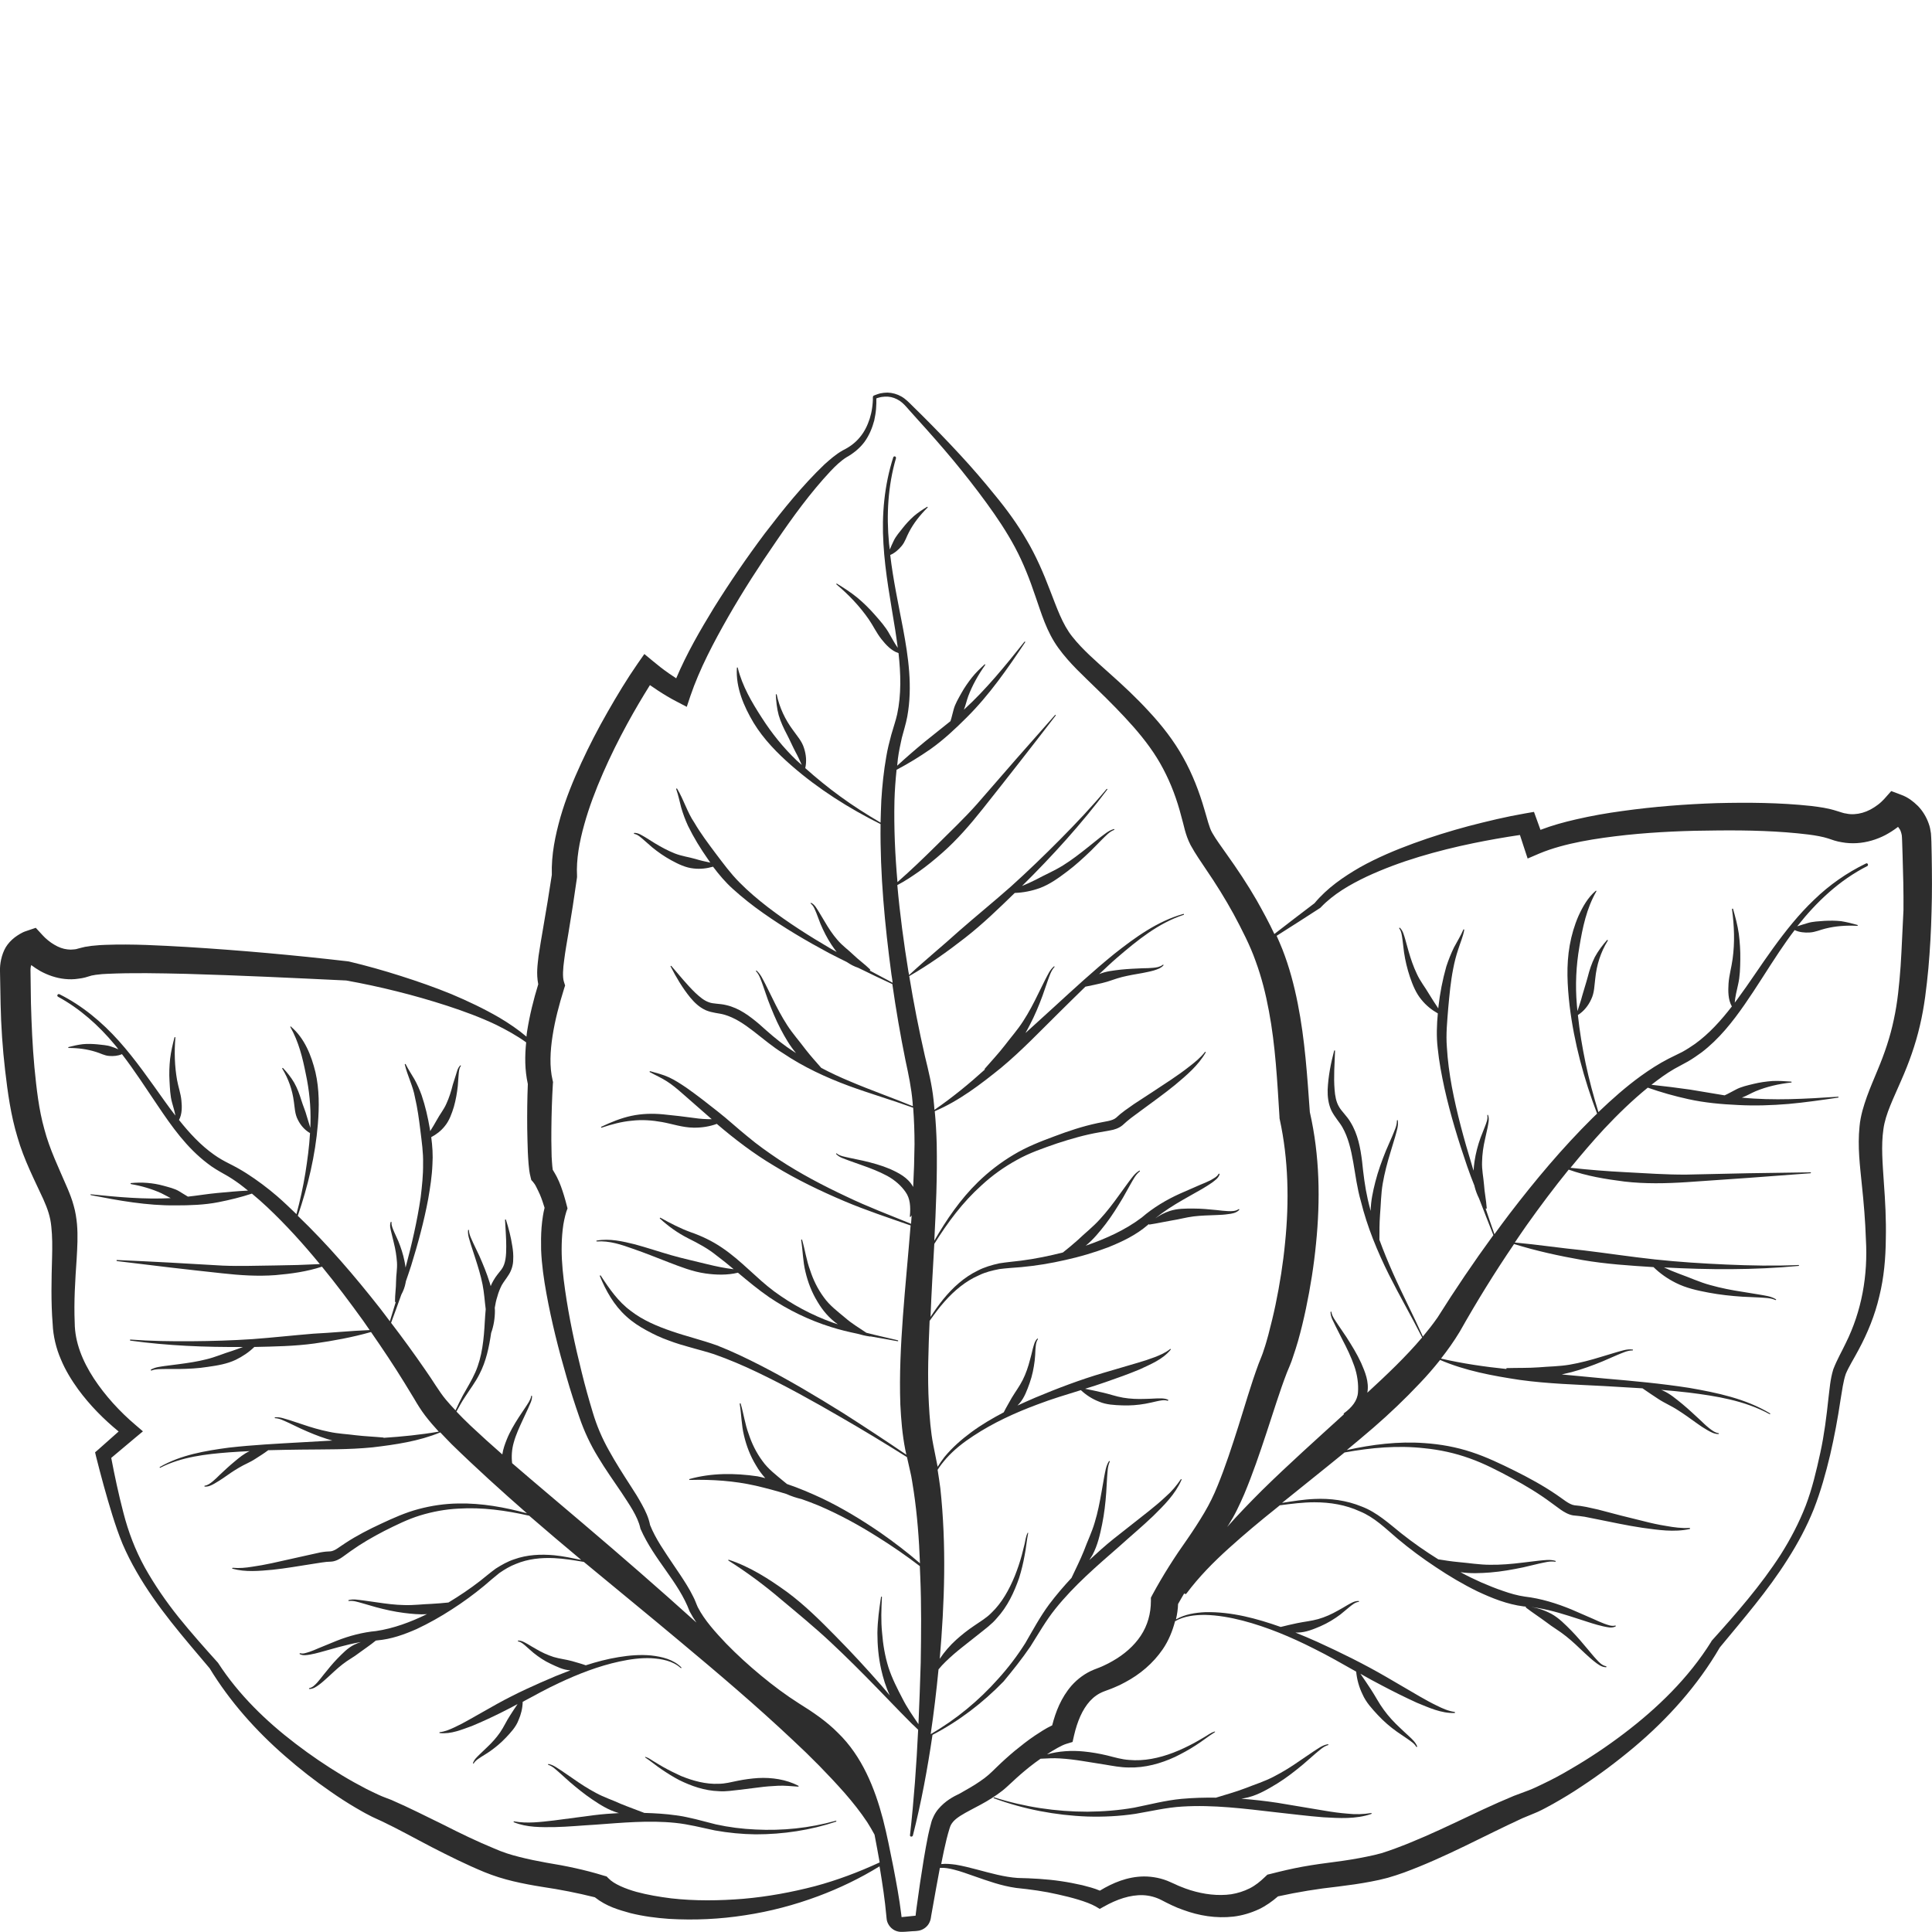 <?xml version="1.0" encoding="utf-8"?>
<!-- Generator: Adobe Illustrator 24.1.2, SVG Export Plug-In . SVG Version: 6.00 Build 0)  -->
<svg version="1.1" id="Layer_1" xmlns="http://www.w3.org/2000/svg" xmlns:xlink="http://www.w3.org/1999/xlink" x="0px" y="0px"
	 viewBox="0 0 128 128" style="enable-background:new 0 0 128 128;" xml:space="preserve">
<style type="text/css">
	.st0{fill:#2D2D2D;}
</style>
<g>
	<path class="st0" d="M90.84,120.12c-0.52,0.08-1.03,0.1-1.55,0.04c-0.52-0.04-1.03-0.11-1.55-0.2l-3.11-0.52
		c-0.79-0.12-1.59-0.21-2.39-0.27c0.15-0.03,0.3-0.05,0.45-0.09c0.71-0.18,1.34-0.56,1.95-0.93c0.61-0.38,1.17-0.82,1.71-1.27
		l0.79-0.69c0.27-0.22,0.53-0.48,0.84-0.57l0.01,0c0.01,0,0.02-0.02,0.02-0.03c0-0.02-0.02-0.03-0.04-0.03
		c-0.37,0.06-0.66,0.3-0.95,0.48l-0.87,0.59c-0.57,0.4-1.16,0.77-1.77,1.08c-0.61,0.32-1.26,0.52-1.89,0.77
		c-0.62,0.24-1.26,0.41-1.93,0.62c-0.76-0.01-1.52,0.01-2.29,0.08c-1.06,0.1-2.12,0.38-3.12,0.58c-1.02,0.18-2.06,0.26-3.1,0.27
		c-2.08,0-4.18-0.31-6.18-0.95c-0.02,0-0.04,0-0.04,0.02c-0.01,0.02,0,0.03,0.02,0.04c1.98,0.73,4.08,1.13,6.2,1.21
		c1.06,0.03,2.12-0.02,3.18-0.18c1.06-0.18,2.06-0.42,3.09-0.48c2.07-0.13,4.14,0.14,6.22,0.38c1.04,0.11,2.09,0.25,3.14,0.33
		c1.05,0.06,2.15,0.13,3.17-0.22c0.01,0,0.02-0.02,0.02-0.03C90.88,120.12,90.86,120.11,90.84,120.12L90.84,120.12z"/>
	<path class="st0" d="M50.06,121.21c-0.89-0.04-1.77-0.15-2.63-0.34c-0.84-0.21-1.74-0.48-2.64-0.6c-0.7-0.1-1.4-0.14-2.1-0.16
		c-0.54-0.21-1.05-0.39-1.56-0.6c-0.54-0.25-1.11-0.43-1.64-0.72c-0.53-0.28-1.04-0.61-1.55-0.97l-0.76-0.52
		c-0.26-0.16-0.51-0.37-0.84-0.43c-0.01,0-0.03,0.01-0.03,0.02c-0.01,0.02,0,0.03,0.02,0.04l0.01,0c0.27,0.09,0.5,0.32,0.73,0.52
		l0.69,0.62c0.47,0.4,0.96,0.8,1.48,1.15c0.52,0.35,1.07,0.7,1.69,0.88c0.03,0.01,0.07,0.02,0.1,0.02
		c-0.56,0.03-1.11,0.07-1.67,0.14l-2.66,0.35c-0.88,0.1-1.77,0.22-2.64,0.06l0,0c-0.01,0-0.03,0-0.03,0.02
		c-0.01,0.02,0,0.03,0.02,0.04c0.86,0.35,1.8,0.33,2.7,0.32c0.9-0.02,1.8-0.11,2.69-0.16c1.78-0.13,3.55-0.3,5.3-0.12
		c0.88,0.09,1.72,0.31,2.62,0.5c0.89,0.16,1.8,0.25,2.71,0.26c1.81,0,3.61-0.27,5.32-0.84c0.02-0.01,0.03-0.02,0.02-0.04
		c-0.01-0.02-0.02-0.02-0.04-0.02C53.63,121.12,51.83,121.3,50.06,121.21z"/>
	<path class="st0" d="M68.27,109.08c0.55-0.87,1.03-1.72,1.65-2.49c1.24-1.55,2.75-2.84,4.25-4.15c0.74-0.67,1.51-1.31,2.24-2.01
		c0.71-0.7,1.46-1.44,1.87-2.39c0.01-0.01,0-0.03-0.01-0.04c-0.01-0.01-0.03-0.01-0.04,0.01l0,0c-0.28,0.41-0.59,0.79-0.97,1.12
		c-0.36,0.34-0.74,0.66-1.13,0.97l-2.36,1.86c-0.55,0.44-1.08,0.92-1.6,1.4c0.07-0.11,0.14-0.22,0.21-0.34
		c0.34-0.64,0.5-1.35,0.64-2.04c0.14-0.69,0.22-1.39,0.27-2.09l0.06-1.04c0.03-0.34,0.03-0.7,0.17-1l0-0.01
		c0.01-0.01,0-0.03-0.01-0.04c-0.01-0.01-0.03-0.01-0.04,0.01c-0.2,0.31-0.24,0.67-0.31,1.01l-0.18,1.03
		c-0.12,0.68-0.25,1.36-0.45,2.01c-0.19,0.66-0.49,1.26-0.72,1.89c-0.24,0.6-0.53,1.17-0.82,1.79c-0.52,0.56-1.01,1.13-1.47,1.74
		c-0.61,0.82-1.1,1.74-1.59,2.58c-0.53,0.84-1.13,1.63-1.8,2.37c-1.28,1.44-2.79,2.69-4.47,3.66c0.21-1.42,0.38-2.85,0.52-4.29
		c0.15-0.18,0.3-0.35,0.47-0.51c0.35-0.34,0.71-0.65,1.09-0.95l1.15-0.91c0.37-0.3,0.82-0.62,1.15-1.02
		c0.71-0.77,1.15-1.72,1.48-2.67c0.15-0.48,0.27-0.97,0.36-1.47c0.1-0.48,0.14-1.02,0.23-1.45l0.01-0.04c0-0.01,0-0.02-0.01-0.03
		c-0.01-0.01-0.02,0-0.03,0.01c-0.13,0.27-0.14,0.49-0.2,0.74c-0.06,0.24-0.12,0.48-0.18,0.72c-0.13,0.48-0.29,0.95-0.47,1.4
		c-0.37,0.9-0.85,1.77-1.54,2.43c-0.33,0.34-0.73,0.57-1.15,0.86c-0.42,0.28-0.81,0.59-1.19,0.93c-0.41,0.37-0.78,0.8-1.09,1.26
		c0.32-3.73,0.45-7.49,0.04-11.3c-0.06-0.41-0.11-0.81-0.18-1.22c0.16-0.26,0.36-0.51,0.56-0.74c0.52-0.59,1.15-1.08,1.81-1.51
		c1.32-0.87,2.76-1.53,4.24-2.08c0.94-0.36,1.91-0.65,2.88-0.95c0.35,0.33,0.76,0.59,1.2,0.76c0.48,0.21,1.03,0.23,1.54,0.25
		c0.52,0.02,1.04-0.02,1.54-0.11c0.25-0.05,0.5-0.1,0.74-0.16c0.24-0.05,0.49-0.11,0.72-0.04l0.01,0c0.01,0,0.03,0,0.04-0.02
		c0.01-0.02,0-0.03-0.01-0.04c-0.25-0.12-0.52-0.09-0.77-0.09c-0.25,0.01-0.5,0.03-0.75,0.03c-0.5,0.02-0.99,0-1.46-0.08
		c-0.48-0.08-0.93-0.25-1.4-0.35c-0.37-0.08-0.73-0.17-1.12-0.24c0.46-0.14,0.92-0.29,1.38-0.45c0.75-0.26,1.51-0.53,2.25-0.84
		c0.72-0.34,1.51-0.65,2.04-1.3c0.01-0.01,0.01-0.03,0-0.04c-0.01-0.01-0.03-0.02-0.04,0l0,0c-0.31,0.25-0.67,0.4-1.03,0.54
		c-0.37,0.14-0.74,0.26-1.12,0.37l-2.28,0.67c-1.53,0.45-3.03,1.02-4.51,1.64c-0.39,0.17-0.78,0.34-1.17,0.52
		c0.04-0.05,0.09-0.09,0.13-0.14c0.34-0.39,0.51-0.89,0.68-1.36c0.17-0.48,0.27-0.98,0.33-1.47c0.03-0.25,0.04-0.49,0.05-0.74
		c0.02-0.24,0.03-0.49,0.16-0.68l0,0c0.01-0.01,0.01-0.03,0-0.04c-0.01-0.01-0.03-0.01-0.04,0c-0.19,0.19-0.23,0.46-0.3,0.69
		c-0.06,0.24-0.11,0.48-0.18,0.71c-0.12,0.47-0.27,0.91-0.48,1.33c-0.21,0.42-0.49,0.79-0.73,1.19c-0.17,0.31-0.36,0.62-0.53,0.96
		c-0.74,0.39-1.46,0.81-2.14,1.31c-0.65,0.48-1.26,1.01-1.78,1.64c-0.16,0.21-0.32,0.43-0.46,0.66c0-0.02,0-0.03-0.01-0.05
		l-0.28-1.41c-0.17-0.87-0.24-1.78-0.29-2.71c-0.1-1.8-0.03-3.65,0.05-5.5c0.32-0.45,0.64-0.89,1-1.29
		c0.64-0.72,1.39-1.35,2.27-1.73c0.43-0.21,0.89-0.32,1.35-0.41c0.46-0.06,0.95-0.09,1.45-0.13c0.98-0.09,1.95-0.25,2.91-0.47
		c0.96-0.21,1.91-0.49,2.84-0.84c0.92-0.37,1.84-0.8,2.63-1.48c0.02-0.02,0.05-0.04,0.07-0.06c0,0,0,0,0,0
		c0,0.02,0.02,0.03,0.04,0.03c0.53-0.08,1-0.19,1.48-0.27c0.48-0.07,0.95-0.21,1.45-0.27c0.49-0.06,1-0.07,1.51-0.09
		c0.26-0.01,0.51-0.02,0.77-0.06c0.25-0.03,0.54-0.07,0.74-0.28c0.01-0.01,0.01-0.03,0-0.04c-0.01-0.01-0.03-0.02-0.04-0.01l0,0
		c-0.19,0.14-0.46,0.14-0.7,0.13c-0.25-0.01-0.5-0.04-0.75-0.07c-0.51-0.05-1.02-0.1-1.54-0.1c-0.52,0-1.06-0.01-1.57,0.16
		c-0.34,0.11-0.67,0.28-0.96,0.49c0.57-0.47,1.19-0.86,1.85-1.24l1.27-0.72c0.21-0.13,0.42-0.25,0.63-0.4
		c0.19-0.15,0.43-0.29,0.51-0.56c0-0.01,0-0.03-0.02-0.04c-0.02-0.01-0.03,0-0.04,0.01l-0.01,0.01c-0.1,0.19-0.34,0.3-0.54,0.42
		c-0.22,0.11-0.44,0.2-0.66,0.29l-1.35,0.59c-0.89,0.4-1.78,0.93-2.53,1.58c-1.08,0.82-2.38,1.41-3.72,1.87
		c0.51-0.41,0.92-0.92,1.31-1.42c0.43-0.56,0.8-1.16,1.16-1.76l0.51-0.91c0.17-0.29,0.33-0.62,0.59-0.82l0.01-0.01
		c0.01-0.01,0.02-0.03,0.01-0.04c-0.01-0.02-0.03-0.02-0.04-0.01c-0.32,0.19-0.51,0.5-0.72,0.77l-0.61,0.84
		c-0.4,0.56-0.82,1.11-1.28,1.61c-0.46,0.51-0.99,0.92-1.47,1.38c-0.31,0.28-0.64,0.55-0.98,0.82c-0.91,0.23-1.83,0.42-2.76,0.54
		c-0.48,0.06-0.96,0.1-1.46,0.18c-0.49,0.11-0.98,0.25-1.42,0.48c-0.91,0.44-1.66,1.13-2.28,1.89c-0.31,0.38-0.59,0.78-0.85,1.18
		c0.06-1.61,0.16-3.22,0.25-4.84c0.89-1.43,1.89-2.77,3.13-3.88c0.71-0.66,1.5-1.22,2.34-1.68c0.83-0.47,1.75-0.78,2.67-1.1
		c0.92-0.3,1.85-0.57,2.79-0.73l0.73-0.13c0.25-0.04,0.57-0.14,0.81-0.34l0.28-0.25c0.08-0.07,0.18-0.15,0.27-0.22l0.58-0.43
		c0.78-0.58,1.59-1.15,2.35-1.77c0.75-0.63,1.53-1.28,2.03-2.15c0.01-0.01,0-0.03-0.01-0.04c-0.01-0.01-0.03-0.01-0.04,0.01
		c-0.3,0.38-0.68,0.69-1.06,0.98c-0.38,0.3-0.78,0.58-1.18,0.85c-0.81,0.54-1.62,1.07-2.45,1.61l-0.61,0.43
		c-0.1,0.08-0.2,0.15-0.31,0.24l-0.27,0.24c-0.25,0.22-0.75,0.25-1.24,0.36c-0.98,0.21-1.92,0.52-2.84,0.87
		c-0.92,0.34-1.85,0.7-2.71,1.22c-0.86,0.51-1.65,1.12-2.36,1.81c-1.17,1.14-2.1,2.5-2.9,3.89c0.11-2.11,0.2-4.24,0.16-6.39
		c-0.02-0.73-0.06-1.46-0.13-2.19c1.62-0.69,3.04-1.78,4.4-2.88c1.37-1.14,2.59-2.43,3.85-3.67c0.58-0.57,1.15-1.14,1.73-1.7
		c0.38-0.07,0.75-0.16,1.11-0.24c0.45-0.1,0.87-0.29,1.32-0.4c0.45-0.11,0.91-0.19,1.38-0.27c0.23-0.05,0.47-0.09,0.71-0.16
		c0.23-0.07,0.48-0.15,0.65-0.34c0.01-0.01,0.01-0.03,0-0.04c-0.01-0.01-0.03-0.01-0.04,0c-0.18,0.14-0.41,0.18-0.64,0.2
		c-0.23,0.02-0.47,0.03-0.7,0.03c-0.47,0.02-0.95,0.04-1.44,0.09c-0.48,0.06-0.98,0.1-1.44,0.3c0.4-0.37,0.79-0.75,1.2-1.1
		c1.33-1.14,2.72-2.28,4.4-2.83c0.02,0,0.03-0.02,0.02-0.04c0-0.02-0.02-0.03-0.04-0.02c-1.72,0.48-3.2,1.56-4.58,2.65
		c-1.38,1.12-2.68,2.32-3.99,3.52l-1.89,1.72c0.1-0.18,0.2-0.36,0.29-0.54c0.33-0.63,0.6-1.28,0.84-1.93l0.34-0.98
		c0.12-0.32,0.22-0.67,0.44-0.91l0.01-0.01c0.01-0.01,0.01-0.03,0-0.04c-0.01-0.01-0.03-0.01-0.04,0c-0.28,0.24-0.41,0.58-0.58,0.89
		l-0.46,0.93c-0.3,0.62-0.62,1.23-0.99,1.8c-0.37,0.58-0.82,1.08-1.22,1.61c-0.41,0.53-0.87,1.02-1.33,1.55
		c-0.01,0.01-0.01,0.02-0.01,0.03c0,0.01,0.02,0.01,0.03,0.01c-1.06,0.96-2.16,1.86-3.35,2.68c-0.02-0.22-0.03-0.44-0.06-0.66
		c-0.1-0.98-0.35-1.99-0.57-2.89c-0.4-1.75-0.75-3.53-1.04-5.31c1.3-0.75,2.51-1.61,3.69-2.53c1.17-0.91,2.24-1.95,3.3-2.98
		c0.56-0.02,1.12-0.13,1.65-0.32c0.68-0.25,1.26-0.68,1.82-1.1c0.56-0.42,1.08-0.9,1.58-1.38l0.73-0.74
		c0.25-0.24,0.48-0.51,0.79-0.63l0.01,0c0.01-0.01,0.02-0.02,0.02-0.04c0-0.02-0.02-0.03-0.04-0.02c-0.36,0.1-0.62,0.35-0.9,0.55
		l-0.81,0.65c-0.54,0.43-1.08,0.85-1.66,1.21c-0.58,0.36-1.2,0.62-1.79,0.94c-0.3,0.15-0.6,0.29-0.92,0.42
		c2.02-2,3.94-4.11,5.65-6.39c0.01-0.01,0.01-0.03-0.01-0.04c-0.01-0.01-0.03-0.01-0.04,0.01c-0.97,1.16-2.01,2.26-3.07,3.33
		c-1.06,1.07-2.15,2.12-3.27,3.13c-1.13,1-2.3,1.95-3.43,2.94c-1.09,0.99-2.23,1.91-3.31,2.92c-0.01-0.07-0.02-0.13-0.04-0.2
		c-0.31-1.91-0.57-3.84-0.74-5.76c0.5-0.26,0.96-0.57,1.42-0.89c0.54-0.38,1.05-0.8,1.55-1.24c0.99-0.87,1.86-1.88,2.68-2.91
		c1.63-2.05,3.24-4.11,4.84-6.19c0.01-0.01,0.01-0.03,0-0.04c-0.01-0.01-0.03-0.01-0.04,0c-1.74,1.96-3.46,3.92-5.17,5.9
		c-0.86,0.97-1.81,1.86-2.72,2.77c-0.83,0.82-1.67,1.63-2.55,2.4c-0.16-1.8-0.24-3.59-0.2-5.39c0.02-0.69,0.07-1.37,0.14-2.05
		c0.78-0.41,1.53-0.87,2.25-1.37c0.86-0.61,1.64-1.34,2.39-2.09c1.51-1.5,2.72-3.25,3.88-4.99c0.01-0.01,0.01-0.03-0.01-0.04
		c-0.01-0.01-0.03-0.01-0.04,0.01c-1.26,1.58-2.53,3.15-4.01,4.5c0.12-0.3,0.18-0.6,0.29-0.9c0.27-0.72,0.66-1.41,1.12-2.06
		c0.01-0.01,0.01-0.03,0-0.04c-0.01-0.01-0.03-0.01-0.04,0c-0.29,0.27-0.59,0.55-0.84,0.87c-0.25,0.32-0.49,0.66-0.69,1.02
		c-0.2,0.36-0.42,0.72-0.52,1.1c-0.08,0.27-0.12,0.51-0.21,0.77c-0.56,0.46-1.14,0.9-1.7,1.36c-0.62,0.51-1.23,1.04-1.83,1.59
		c0.02-0.16,0.03-0.32,0.05-0.48c0.06-0.46,0.16-0.92,0.26-1.37c0.11-0.43,0.27-0.92,0.36-1.41c0.36-1.98,0.07-3.94-0.28-5.82
		c-0.31-1.63-0.66-3.25-0.85-4.88c0.3-0.13,0.55-0.35,0.75-0.59c0.24-0.28,0.33-0.63,0.49-0.92c0.31-0.6,0.73-1.13,1.23-1.63
		c0.01-0.01,0.01-0.03,0.01-0.04c-0.01-0.02-0.03-0.02-0.04-0.01c-0.3,0.18-0.6,0.38-0.87,0.61c-0.27,0.24-0.52,0.51-0.74,0.79
		c-0.22,0.28-0.46,0.55-0.6,0.85c-0.09,0.19-0.18,0.38-0.26,0.58c-0.01-0.14-0.04-0.27-0.05-0.41c-0.18-1.89-0.07-3.81,0.46-5.64
		c0.01-0.05-0.01-0.1-0.06-0.12c-0.05-0.02-0.1,0.01-0.12,0.06c-0.59,1.84-0.77,3.8-0.65,5.72c0.11,1.93,0.48,3.83,0.78,5.71
		c0.06,0.4,0.12,0.8,0.17,1.19c-0.21-0.29-0.37-0.61-0.56-0.93c-0.25-0.46-0.62-0.87-0.98-1.28c-0.36-0.41-0.75-0.79-1.16-1.13
		c-0.42-0.34-0.87-0.63-1.33-0.91c-0.01-0.01-0.03,0-0.04,0.01c-0.01,0.01-0.01,0.03,0.01,0.04c0.81,0.68,1.54,1.45,2.13,2.3
		c0.3,0.43,0.51,0.9,0.85,1.33c0.28,0.35,0.65,0.77,1.13,0.92c0.15,1.37,0.19,2.74-0.09,4.05c-0.1,0.45-0.25,0.86-0.39,1.36
		c-0.13,0.48-0.25,0.96-0.33,1.44c-0.17,0.96-0.27,1.93-0.33,2.9c-0.02,0.49-0.04,0.99-0.05,1.48c-0.92-0.54-1.82-1.11-2.68-1.74
		c-0.8-0.58-1.57-1.21-2.31-1.87c0.1-0.43,0.06-0.89-0.08-1.32c-0.14-0.47-0.47-0.82-0.72-1.18c-0.53-0.71-0.9-1.49-1.09-2.37
		c0-0.01-0.02-0.03-0.03-0.03c-0.02,0-0.03,0.02-0.03,0.03c0.02,0.45,0.07,0.91,0.19,1.36c0.13,0.45,0.33,0.87,0.54,1.27
		c0.21,0.4,0.38,0.8,0.57,1.16c0.15,0.27,0.28,0.56,0.42,0.87c-0.11-0.1-0.23-0.19-0.33-0.29c-0.9-0.86-1.66-1.81-2.32-2.84
		c-0.66-1.02-1.29-2.09-1.59-3.3l0-0.01c0-0.01-0.01-0.02-0.03-0.02c-0.02,0-0.03,0.01-0.03,0.03c-0.08,1.3,0.46,2.55,1.11,3.64
		c0.67,1.1,1.59,2.03,2.53,2.85c1.78,1.55,3.78,2.81,5.88,3.86c-0.04,3.34,0.28,6.67,0.72,9.96c0.03,0.19,0.06,0.37,0.08,0.55
		c-0.51-0.27-1.03-0.55-1.54-0.82c0.01,0,0.02,0,0.02,0c0.01,0,0.02,0,0.03-0.01c0.01-0.01,0.01-0.03,0-0.05
		c-0.38-0.37-0.77-0.64-1.12-0.98c-0.34-0.33-0.73-0.6-1.05-0.98c-0.32-0.37-0.59-0.78-0.84-1.21l-0.39-0.65
		c-0.14-0.21-0.25-0.46-0.5-0.59c-0.01-0.01-0.03,0-0.04,0.01c-0.01,0.01-0.01,0.03,0.01,0.04l0.01,0.01
		c0.18,0.14,0.26,0.39,0.36,0.62l0.27,0.71c0.2,0.47,0.43,0.93,0.72,1.37c0.11,0.17,0.23,0.33,0.35,0.49
		c-0.12-0.07-0.24-0.13-0.36-0.2c-1.45-0.85-2.87-1.75-4.2-2.77c-0.66-0.51-1.3-1.05-1.88-1.64c-0.58-0.58-1.06-1.24-1.57-1.91
		c-0.5-0.67-1-1.33-1.42-2.05c-0.47-0.69-0.69-1.5-1.14-2.25c-0.01-0.01-0.03-0.02-0.04-0.01c-0.02,0.01-0.02,0.03-0.02,0.04
		c0.14,0.4,0.22,0.8,0.33,1.22c0.12,0.41,0.27,0.82,0.45,1.21c0.38,0.78,0.83,1.51,1.32,2.21c0.05,0.08,0.11,0.15,0.16,0.23
		c-0.34-0.07-0.66-0.14-0.98-0.24c-0.45-0.13-0.93-0.19-1.38-0.37c-0.45-0.18-0.88-0.41-1.31-0.67l-0.64-0.4
		c-0.22-0.12-0.44-0.29-0.72-0.29c-0.01,0-0.03,0.01-0.03,0.03c0,0.02,0.01,0.03,0.02,0.04l0.01,0c0.23,0.04,0.42,0.23,0.6,0.38
		l0.57,0.5c0.39,0.32,0.82,0.62,1.28,0.87c0.46,0.25,0.95,0.49,1.48,0.54c0.43,0.05,0.87,0,1.28-0.12c0.39,0.52,0.82,1.03,1.31,1.47
		c0.64,0.58,1.31,1.11,2.01,1.6c1.39,0.98,2.85,1.84,4.34,2.64c0.4,0.21,0.81,0.41,1.21,0.61c0.23,0.16,0.48,0.29,0.75,0.38
		c0.75,0.37,1.5,0.73,2.26,1.08c0.24,1.69,0.53,3.37,0.87,5.05c0.21,0.97,0.39,1.83,0.47,2.76c0.01,0.09,0.01,0.19,0.02,0.28
		c-1.38-0.57-2.79-1.06-4.15-1.64c-0.65-0.27-1.3-0.57-1.92-0.9c-0.36-0.41-0.71-0.8-1.03-1.21c-0.4-0.54-0.85-1.04-1.22-1.61
		c-0.37-0.57-0.69-1.18-0.99-1.8l-0.46-0.93c-0.17-0.31-0.3-0.64-0.58-0.89c-0.01-0.01-0.03-0.01-0.04,0
		c-0.01,0.01-0.01,0.03,0,0.04l0.01,0.01c0.22,0.24,0.32,0.59,0.44,0.91l0.34,0.98c0.25,0.65,0.51,1.3,0.84,1.93
		c0.29,0.55,0.61,1.11,1.02,1.59c-0.2-0.13-0.4-0.26-0.6-0.4c-0.65-0.46-1.23-0.97-1.84-1.52c-0.62-0.52-1.31-1.06-2.19-1.26
		c-0.44-0.11-0.85-0.07-1.15-0.19c-0.32-0.11-0.61-0.36-0.89-0.62c-0.56-0.54-1.06-1.17-1.59-1.78c-0.01-0.01-0.03-0.01-0.04-0.01
		c-0.02,0.01-0.02,0.03-0.01,0.04c0.37,0.72,0.78,1.42,1.31,2.07c0.27,0.32,0.58,0.63,1.02,0.83c0.45,0.19,0.87,0.19,1.21,0.29
		c1.4,0.39,2.52,1.71,3.91,2.56c1.35,0.91,2.84,1.6,4.35,2.16c1.42,0.52,2.86,0.94,4.27,1.45c0.06,0.8,0.09,1.61,0.09,2.42
		c-0.01,0.94-0.04,1.88-0.09,2.83c-0.34-0.63-0.98-0.94-1.53-1.19c-0.59-0.25-1.19-0.41-1.79-0.55l-0.9-0.19
		c-0.29-0.07-0.62-0.11-0.83-0.28l-0.01-0.01c-0.01-0.01-0.03-0.01-0.04,0c-0.01,0.01-0.01,0.03,0,0.04
		c0.24,0.25,0.55,0.31,0.84,0.43l0.87,0.31c0.57,0.2,1.14,0.42,1.66,0.7c0.52,0.28,0.95,0.67,1.23,1.08
		c0.3,0.42,0.34,0.97,0.28,1.61c0,0.01,0,0.02,0.01,0.03c0.01,0.01,0.03,0.01,0.05-0.01c0.02-0.03,0.04-0.06,0.06-0.09
		c-0.01,0.19-0.03,0.37-0.04,0.56c-1.44-0.59-2.88-1.13-4.27-1.8c-1.56-0.73-3.08-1.53-4.51-2.47c-0.71-0.48-1.41-0.97-2.06-1.52
		c-0.66-0.53-1.3-1.13-1.98-1.66c-0.68-0.54-1.36-1.07-2.07-1.57c-0.36-0.24-0.73-0.49-1.14-0.68c-0.41-0.19-0.83-0.29-1.25-0.41
		c-0.01,0-0.03,0-0.04,0.02c-0.01,0.02,0,0.04,0.01,0.04c0.38,0.21,0.78,0.38,1.13,0.61c0.35,0.22,0.68,0.5,1,0.78l1.94,1.7
		c0.01,0.01,0.02,0.02,0.03,0.03c-0.39,0-0.77-0.02-1.15-0.08c-0.65-0.09-1.34-0.17-2.05-0.24c-0.71-0.07-1.43-0.05-2.13,0.1
		c-0.69,0.15-1.35,0.42-1.98,0.72c-0.01,0.01-0.02,0.02-0.02,0.04c0.01,0.02,0.02,0.02,0.04,0.02c0.66-0.22,1.32-0.4,2-0.46
		c0.67-0.08,1.35-0.03,2.01,0.09c0.67,0.12,1.34,0.36,2.07,0.37c0.53,0.01,1.06-0.07,1.55-0.25c1.18,1.01,2.45,1.98,3.8,2.78
		c1.49,0.91,3.05,1.66,4.65,2.34c1.44,0.61,2.93,1.1,4.39,1.61c-0.16,2-0.36,4.01-0.51,6.03c-0.14,1.92-0.24,3.86-0.17,5.84
		c0.05,0.99,0.13,1.99,0.33,3l0.07,0.32c-1.38-0.94-2.78-1.86-4.19-2.76c-1.78-1.11-3.59-2.19-5.46-3.15
		c-0.94-0.48-1.89-0.94-2.89-1.33c-1.03-0.37-2.02-0.6-3-0.94c-0.97-0.33-1.92-0.73-2.72-1.35c-0.82-0.6-1.42-1.46-1.99-2.34
		c-0.01-0.01-0.02-0.02-0.04-0.01c-0.02,0.01-0.02,0.03-0.02,0.04c0.4,0.97,0.93,1.93,1.75,2.67c0.4,0.37,0.86,0.67,1.34,0.93
		c0.47,0.26,0.96,0.49,1.47,0.67c0.99,0.38,2.06,0.6,3.01,0.91c0.97,0.34,1.93,0.75,2.87,1.2c1.88,0.9,3.71,1.92,5.52,2.97
		c1.48,0.85,2.94,1.74,4.39,2.65l0.21,0.93c0.11,0.44,0.16,0.9,0.24,1.36c0.23,1.55,0.35,3.14,0.41,4.74
		c-0.83-0.72-1.71-1.39-2.61-2.02c-1.24-0.85-2.52-1.63-3.88-2.28c-0.75-0.35-1.52-0.68-2.32-0.95c-0.07-0.06-0.14-0.11-0.21-0.17
		c-0.5-0.42-1.04-0.82-1.42-1.36c-0.4-0.54-0.7-1.15-0.91-1.79c-0.24-0.64-0.33-1.33-0.53-2.01c0-0.02-0.02-0.02-0.03-0.02
		c-0.02,0-0.03,0.02-0.03,0.04l0,0.01c0.11,0.67,0.11,1.39,0.28,2.08c0.16,0.69,0.42,1.37,0.8,1.99c0.17,0.3,0.38,0.58,0.61,0.84
		c-0.17-0.04-0.34-0.09-0.51-0.12c-1.5-0.22-3.05-0.23-4.51,0.18c-0.01,0-0.02,0.02-0.02,0.03c0,0.02,0.02,0.03,0.03,0.03
		c1.5-0.04,2.95,0.06,4.37,0.38c0.68,0.16,1.37,0.34,2.04,0.55c0.33,0.15,0.67,0.26,1.01,0.34c0.38,0.13,0.76,0.28,1.13,0.43
		c1.36,0.58,2.66,1.29,3.91,2.08c0.96,0.6,1.89,1.24,2.79,1.93c0.01,0.23,0.02,0.47,0.03,0.7c0.08,1.89,0.06,3.79,0.03,5.7
		c-0.04,1.36-0.09,2.71-0.15,4.07c-0.38-0.56-0.76-1.1-1.05-1.68c-0.35-0.67-0.7-1.35-0.94-2.09c-0.23-0.74-0.36-1.51-0.42-2.29
		c-0.08-0.78-0.05-1.57-0.01-2.36c0-0.02-0.01-0.03-0.03-0.03c-0.02,0-0.03,0.01-0.03,0.03c-0.12,0.78-0.23,1.58-0.24,2.38
		c0,0.8,0.07,1.61,0.25,2.41c0.13,0.58,0.31,1.17,0.57,1.72l-0.58-0.68c-0.96-1.09-1.95-2.17-2.98-3.21
		c-1.02-1.04-2.06-2.08-3.25-2.96c-1.19-0.86-2.45-1.67-3.85-2.13c-0.01,0-0.03,0-0.04,0.01c-0.01,0.02,0,0.03,0.01,0.04
		c1.23,0.78,2.38,1.63,3.48,2.57c1.1,0.92,2.22,1.84,3.28,2.83c1.06,0.99,2.09,2.02,3.1,3.06l1.52,1.57l0.77,0.78
		c0.15,0.13,0.28,0.27,0.42,0.4c-0.11,2.33-0.28,4.66-0.54,6.98c-0.01,0.05,0.02,0.09,0.07,0.1c0.05,0.01,0.1-0.02,0.12-0.07
		c0.56-2.2,0.97-4.43,1.3-6.67c1.75-0.91,3.33-2.12,4.71-3.54C67.06,110.71,67.7,109.92,68.27,109.08z"/>
	<path class="st0" d="M44.3,83.63c0.79,0.3,1.58,0.62,2.44,0.74c0.7,0.1,1.45,0.12,2.15-0.05c0.67,0.56,1.34,1.12,2.08,1.63
		c1.26,0.85,2.65,1.52,4.09,1.97c0.57,0.18,1.15,0.32,1.73,0.44c0.28,0.08,0.57,0.15,0.86,0.19c0.01,0,0.01-0.01,0.02-0.01
		c0.6,0.11,1.2,0.21,1.8,0.32c0.02,0,0.03-0.01,0.04-0.02c0-0.02-0.01-0.03-0.02-0.04c-0.7-0.17-1.4-0.32-2.09-0.5
		c-0.49-0.33-0.98-0.62-1.4-0.99c-0.5-0.42-1.04-0.82-1.42-1.36c-0.4-0.54-0.7-1.15-0.91-1.8c-0.24-0.64-0.33-1.33-0.53-2.01
		c0-0.02-0.02-0.02-0.03-0.02c-0.02,0-0.03,0.02-0.03,0.04l0,0.01c0.11,0.67,0.11,1.39,0.28,2.08c0.16,0.69,0.42,1.37,0.8,1.99
		c0.34,0.58,0.79,1.11,1.35,1.5c-0.11-0.04-0.22-0.07-0.33-0.11c-1.4-0.5-2.72-1.21-3.9-2.08c-1.17-0.87-2.17-2.03-3.45-2.89
		c-0.63-0.43-1.36-0.78-2.06-1.02c-0.69-0.25-1.35-0.59-2.01-0.96c-0.01-0.01-0.03,0-0.04,0.01c-0.01,0.01-0.01,0.03,0,0.04
		c0.55,0.51,1.18,0.96,1.87,1.31c0.68,0.34,1.3,0.67,1.87,1.13c0.39,0.29,0.77,0.6,1.15,0.92c-0.59-0.07-1.17-0.19-1.74-0.33
		c-0.79-0.2-1.6-0.37-2.4-0.6c-0.8-0.23-1.6-0.5-2.41-0.72c-0.81-0.2-1.67-0.4-2.52-0.25c-0.02,0-0.03,0.02-0.03,0.03
		c0,0.02,0.02,0.03,0.03,0.03l0,0c0.83-0.06,1.63,0.21,2.41,0.49C42.74,83.01,43.52,83.33,44.3,83.63z"/>
	<path class="st0" d="M127.98,56.69l-0.02-0.92l-0.01-0.24l-0.02-0.32c-0.03-0.22-0.07-0.44-0.15-0.65
		c-0.15-0.43-0.4-0.84-0.71-1.16c-0.16-0.16-0.33-0.3-0.51-0.43c-0.2-0.13-0.34-0.22-0.65-0.33l-0.61-0.23l-0.48,0.54
		c-0.08,0.09-0.26,0.26-0.41,0.37c-0.16,0.12-0.33,0.23-0.5,0.32c-0.35,0.18-0.7,0.28-1.06,0.3c-0.18,0.01-0.36,0-0.53-0.04
		c-0.09-0.01-0.18-0.03-0.27-0.06l-0.32-0.1c-0.65-0.21-1.17-0.27-1.71-0.34c-2.14-0.23-4.21-0.24-6.29-0.19
		c-2.08,0.07-4.15,0.23-6.23,0.52c-1.04,0.14-2.07,0.32-3.1,0.56c-0.78,0.18-1.56,0.39-2.34,0.69l-0.22-0.61l-0.21-0.58l-0.58,0.1
		c-1.28,0.22-2.51,0.52-3.75,0.84c-1.23,0.33-2.46,0.71-3.66,1.15c-1.2,0.44-2.39,0.94-3.52,1.57c-1.11,0.64-2.19,1.38-3.03,2.39
		c-0.89,0.67-1.78,1.36-2.66,2.04c-0.36-0.77-0.76-1.5-1.17-2.23c-0.61-1.06-1.3-2.09-2-3.07c-0.34-0.49-0.71-0.98-0.95-1.41
		c-0.2-0.34-0.33-0.94-0.51-1.52c-0.34-1.18-0.8-2.38-1.42-3.48c-0.61-1.1-1.41-2.12-2.24-3.01c-0.82-0.9-1.72-1.74-2.62-2.54
		c-0.89-0.8-1.79-1.57-2.47-2.43c-0.67-0.83-1.04-1.95-1.48-3.07c-0.43-1.13-0.92-2.27-1.54-3.32c-0.61-1.06-1.34-2.06-2.1-2.98
		c-0.76-0.94-1.54-1.85-2.36-2.73c-0.81-0.88-1.65-1.74-2.5-2.59l-0.64-0.63c-0.2-0.2-0.43-0.44-0.71-0.6
		c-0.28-0.16-0.6-0.25-0.92-0.26c-0.16,0-0.32,0.02-0.47,0.05c-0.08,0.02-0.15,0.04-0.23,0.07l-0.11,0.04l-0.05,0.02l-0.03,0.01
		l-0.02,0.01c-0.02,0.01-0.04,0.03-0.05,0.05c-0.02,0.11-0.01,0.1-0.01,0.14l0,0.09l-0.01,0.18c-0.01,0.12-0.02,0.24-0.04,0.36
		c-0.03,0.24-0.09,0.48-0.16,0.71c-0.15,0.46-0.36,0.89-0.67,1.25c-0.3,0.36-0.67,0.63-1.1,0.84c-0.48,0.27-0.86,0.61-1.24,0.95
		c-1.46,1.4-2.71,2.96-3.93,4.55c-1.2,1.6-2.33,3.25-3.39,4.95c-0.91,1.49-1.79,3.01-2.49,4.66c-0.16-0.11-0.33-0.22-0.49-0.33
		c-0.36-0.25-0.72-0.53-1.04-0.8l-0.58-0.48l-0.44,0.63c-0.73,1.05-1.37,2.12-2,3.22c-0.63,1.1-1.21,2.22-1.74,3.37
		c-0.53,1.15-1.02,2.34-1.38,3.59c-0.34,1.21-0.61,2.47-0.57,3.82c-0.18,1.18-0.37,2.36-0.58,3.55c-0.1,0.6-0.21,1.2-0.3,1.83
		c-0.06,0.56-0.16,1.14-0.02,1.87c-0.31,1.01-0.57,2.05-0.74,3.13c-0.02,0.11-0.03,0.23-0.04,0.34c-0.55-0.47-1.16-0.88-1.78-1.25
		c-1.03-0.6-2.11-1.11-3.2-1.57c-1.1-0.45-2.22-0.84-3.35-1.2c-1.13-0.36-2.26-0.68-3.44-0.96l-0.01,0l-0.06-0.01
		c-3.55-0.41-7.09-0.73-10.66-0.95c-1.79-0.1-3.56-0.21-5.42-0.14c-0.24,0.01-0.47,0.02-0.72,0.05c-0.12,0.01-0.25,0.02-0.39,0.05
		l-0.21,0.03l-0.25,0.06l-0.27,0.07c-0.07,0.03-0.15,0.03-0.22,0.04c-0.14,0.02-0.29,0.02-0.43,0c-0.29-0.03-0.59-0.14-0.87-0.31
		c-0.27-0.15-0.59-0.42-0.76-0.61l-0.47-0.51l-0.59,0.2c-0.22,0.07-0.31,0.12-0.45,0.2c-0.12,0.07-0.24,0.15-0.36,0.24
		c-0.23,0.18-0.43,0.39-0.59,0.65C0.1,63.24-0.02,63.87,0,64.35l0.04,2.17c0.03,1.46,0.13,2.94,0.3,4.4
		c0.17,1.45,0.37,2.95,0.82,4.43c0.42,1.47,1.14,2.86,1.71,4.1c0.29,0.65,0.47,1.18,0.53,1.82c0.07,0.64,0.07,1.33,0.05,2.05
		c-0.04,1.43-0.08,2.93,0.04,4.41c0.03,0.77,0.23,1.61,0.54,2.32c0.3,0.73,0.71,1.39,1.15,2c0.78,1.06,1.68,1.97,2.68,2.79
		l-1.34,1.19l-0.22,0.19l0.06,0.26c0.33,1.31,0.68,2.6,1.08,3.89c0.2,0.64,0.42,1.29,0.68,1.92c0.27,0.63,0.58,1.24,0.92,1.83
		c1.35,2.36,3.14,4.38,4.85,6.41c1.34,2.2,3.06,4.13,4.99,5.81c0.97,0.85,1.98,1.64,3.04,2.37c0.53,0.37,1.07,0.72,1.63,1.05
		c0.28,0.16,0.56,0.33,0.86,0.48c0.28,0.16,0.66,0.31,0.88,0.42c1.08,0.51,2.2,1.14,3.32,1.72c1.13,0.58,2.27,1.15,3.48,1.65
		c0.3,0.12,0.62,0.24,0.94,0.34c0.33,0.1,0.67,0.2,0.98,0.27c0.63,0.15,1.28,0.27,1.91,0.37c1.21,0.18,2.33,0.4,3.49,0.69
		c0.79,0.62,1.58,0.83,2.36,1.05c0.85,0.21,1.7,0.32,2.55,0.38c1.7,0.1,3.38,0.02,5.04-0.24c1.66-0.25,3.28-0.68,4.84-1.26
		c1.42-0.53,2.79-1.19,4.07-1.98c0.01,0.05,0.02,0.11,0.03,0.16c0.17,1.04,0.33,2.08,0.42,3.1l0.02,0.2
		c0.01,0.13,0.05,0.26,0.12,0.38c0.13,0.23,0.35,0.41,0.61,0.47c0.11,0.04,0.3,0.03,0.36,0.03l0.2-0.01l0.39-0.03l0.2-0.01
		c0.08-0.01,0.1,0,0.26-0.03c0.26-0.05,0.51-0.22,0.65-0.45c0.07-0.12,0.12-0.25,0.14-0.38l0.03-0.19l0.07-0.39
		c0.16-0.92,0.33-1.84,0.5-2.75c0.31-0.02,0.63,0.04,0.94,0.12c0.45,0.11,0.89,0.28,1.33,0.43c0.89,0.31,1.79,0.64,2.78,0.78
		c0.97,0.1,1.86,0.22,2.77,0.43c0.45,0.1,0.9,0.21,1.33,0.34c0.43,0.13,0.88,0.29,1.19,0.47l0.25,0.15l0.27-0.15
		c0.85-0.48,1.74-0.79,2.6-0.76c0.43,0.02,0.84,0.13,1.21,0.32l0.33,0.17c0.12,0.06,0.24,0.12,0.37,0.18
		c0.25,0.12,0.5,0.22,0.76,0.31c1.03,0.38,2.16,0.57,3.32,0.44c0.58-0.07,1.15-0.24,1.69-0.49c0.46-0.22,0.88-0.52,1.26-0.85
		c1.32-0.29,2.61-0.5,3.98-0.65c0.72-0.09,1.46-0.19,2.18-0.33l0.54-0.11l0.57-0.14c0.37-0.11,0.73-0.22,1.08-0.35
		c2.77-1.02,5.32-2.44,7.85-3.6l0.46-0.19c0.18-0.08,0.38-0.15,0.55-0.23c0.35-0.16,0.67-0.34,1-0.52c0.64-0.36,1.27-0.74,1.88-1.15
		c1.22-0.8,2.39-1.68,3.51-2.62c2.22-1.87,4.2-4.07,5.67-6.6c1.55-1.88,3.18-3.75,4.5-5.85c0.67-1.05,1.26-2.15,1.73-3.32
		c0.46-1.18,0.79-2.37,1.08-3.58c0.28-1.21,0.51-2.44,0.69-3.66c0.1-0.6,0.18-1.23,0.35-1.72c0.2-0.48,0.55-1.03,0.84-1.58
		c0.6-1.11,1.09-2.31,1.38-3.56c0.31-1.24,0.42-2.55,0.43-3.8c0.03-1.26-0.04-2.52-0.13-3.74c-0.08-1.23-0.19-2.44-0.03-3.52
		c0.13-1.02,0.7-2.11,1.18-3.24c0.51-1.15,0.95-2.38,1.24-3.64c0.3-1.26,0.44-2.54,0.56-3.78c0.11-1.25,0.18-2.5,0.21-3.75
		C128.01,59.17,128,57.92,127.98,56.69z M54.01,124.96c-1.57,0.41-3.16,0.7-4.76,0.84c-1.6,0.13-3.21,0.15-4.79-0.03
		c-0.79-0.1-1.56-0.23-2.3-0.43c-0.71-0.2-1.48-0.51-1.84-0.89l-0.13-0.13l-0.21-0.06c-1.22-0.38-2.53-0.65-3.77-0.85
		c-0.61-0.11-1.2-0.23-1.79-0.38c-0.31-0.08-0.57-0.15-0.84-0.24c-0.28-0.09-0.55-0.2-0.83-0.32c-1.12-0.46-2.24-1-3.36-1.57
		c-1.13-0.55-2.24-1.12-3.46-1.65c-0.36-0.14-0.57-0.21-0.85-0.34c-0.27-0.12-0.54-0.26-0.81-0.39c-0.54-0.28-1.08-0.58-1.61-0.9
		c-1.06-0.64-2.09-1.34-3.07-2.09c-1.97-1.5-3.78-3.26-5.13-5.34l-0.02-0.03l-0.01-0.01c-0.9-1-1.78-1.99-2.61-3.02
		c-0.83-1.04-1.58-2.13-2.22-3.27c-0.64-1.16-1.1-2.37-1.43-3.66c-0.31-1.19-0.57-2.4-0.8-3.61L9,95.22l0.47-0.39l-0.49-0.42
		c-1.04-0.88-2.01-1.94-2.76-3.08c-0.75-1.15-1.26-2.39-1.27-3.69c-0.06-1.41,0.03-2.8,0.13-4.26c0.04-0.73,0.09-1.48,0.02-2.29
		c-0.04-0.4-0.1-0.81-0.22-1.22c-0.11-0.41-0.25-0.76-0.4-1.12c-0.6-1.4-1.19-2.6-1.54-3.93c-0.37-1.31-0.52-2.69-0.66-4.11
		c-0.13-1.41-0.19-2.83-0.23-4.25l-0.03-2.17c0-0.16,0.02-0.27,0.05-0.35c0.19,0.14,0.38,0.27,0.59,0.39
		c0.49,0.27,1.05,0.47,1.64,0.53c0.29,0.03,0.6,0.03,0.9-0.02c0.15-0.02,0.3-0.04,0.44-0.08l0.37-0.11l0.07-0.02l0.12-0.02
		c0.08-0.02,0.17-0.03,0.27-0.04c0.19-0.03,0.4-0.04,0.61-0.05c1.7-0.08,3.48-0.04,5.25,0c3.53,0.1,7.07,0.27,10.61,0.44
		c1.11,0.2,2.24,0.44,3.35,0.72c1.13,0.28,2.24,0.6,3.35,0.96c1.1,0.36,2.19,0.76,3.24,1.26c0.68,0.34,1.36,0.71,1.98,1.16
		c-0.09,0.89-0.1,1.8,0.11,2.76c-0.04,0.99-0.05,1.97-0.04,2.96c0.01,0.51,0.02,1.03,0.04,1.55c0.01,0.26,0.03,0.52,0.05,0.79
		c0.03,0.28,0.04,0.52,0.14,0.9l0.04,0.16l0.11,0.12c0.07,0.08,0.16,0.21,0.23,0.36c0.08,0.15,0.15,0.31,0.23,0.48
		c0.12,0.28,0.22,0.59,0.31,0.88c-0.05,0.19-0.08,0.36-0.11,0.54c-0.04,0.25-0.07,0.51-0.09,0.76c-0.04,0.5-0.04,1-0.03,1.49
		c0.04,0.98,0.18,1.94,0.35,2.88c0.34,1.87,0.8,3.7,1.33,5.52c0.26,0.91,0.55,1.81,0.86,2.7c0.31,0.91,0.73,1.81,1.23,2.62
		c0.49,0.82,1.04,1.59,1.56,2.36c0.5,0.77,1.06,1.55,1.24,2.34l0.01,0.05l0.01,0.02c0.91,2.06,2.52,3.5,3.25,5.46
		c0.14,0.26,0.29,0.51,0.45,0.74c0,0-0.01,0-0.01-0.01c-2.47-2.23-4.98-4.41-7.51-6.56c-1.56-1.33-3.14-2.65-4.69-3.99
		c-0.05-0.42-0.03-0.9,0.11-1.38c0.14-0.51,0.37-1,0.6-1.5l0.35-0.75c0.1-0.26,0.26-0.49,0.26-0.81c0-0.01-0.01-0.03-0.03-0.03
		c-0.02,0-0.03,0.01-0.03,0.02l0,0.02c-0.04,0.24-0.22,0.48-0.36,0.7l-0.46,0.69c-0.3,0.47-0.59,0.95-0.8,1.48
		c-0.12,0.3-0.24,0.63-0.29,0.98c-0.72-0.63-1.43-1.27-2.12-1.92c-0.31-0.3-0.63-0.61-0.92-0.92c0.18-0.33,0.36-0.66,0.57-0.97
		c0.31-0.49,0.68-0.96,0.95-1.5c0.45-0.86,0.64-1.8,0.78-2.74c0.17-0.47,0.25-0.98,0.25-1.48c0-0.07-0.01-0.13-0.01-0.19
		c0.04-0.25,0.09-0.5,0.17-0.74c0.07-0.27,0.17-0.51,0.29-0.75c0.13-0.23,0.3-0.43,0.48-0.72c0.18-0.29,0.28-0.65,0.28-0.96
		c0.02-0.32-0.01-0.63-0.06-0.92c-0.09-0.6-0.24-1.17-0.42-1.74c0-0.01-0.02-0.02-0.03-0.02c-0.02,0-0.03,0.02-0.03,0.03
		c0.03,0.59,0.08,1.18,0.08,1.76c0,0.58-0.03,1.15-0.32,1.53c-0.15,0.2-0.37,0.44-0.53,0.73c-0.07,0.12-0.13,0.24-0.18,0.37
		c-0.02-0.08-0.05-0.16-0.07-0.24c-0.19-0.61-0.43-1.19-0.68-1.76l-0.4-0.84c-0.12-0.28-0.28-0.56-0.29-0.85l0-0.01
		c0-0.02-0.01-0.03-0.03-0.03c-0.02,0-0.03,0.01-0.03,0.03c-0.03,0.34,0.1,0.63,0.18,0.93l0.29,0.89c0.19,0.59,0.37,1.17,0.49,1.77
		c0.11,0.55,0.14,1.1,0.21,1.64c-0.03,0.27-0.04,0.54-0.06,0.8c-0.06,1.16-0.17,2.34-0.63,3.38c-0.23,0.52-0.54,1.02-0.83,1.54
		c-0.17,0.32-0.33,0.65-0.48,0.98c-0.22-0.23-0.44-0.47-0.64-0.71c-0.44-0.52-0.89-1.31-1.37-1.98c-0.73-1.06-1.48-2.09-2.26-3.11
		c0.23-0.62,0.46-1.25,0.68-1.87c0.13-0.24,0.23-0.5,0.28-0.77c0.01-0.04,0.01-0.08,0.02-0.11c0.12-0.35,0.24-0.69,0.35-1.04
		c0.45-1.45,0.85-2.92,1.13-4.42c0.13-0.75,0.25-1.51,0.28-2.29c0.04-0.6,0-1.21-0.08-1.8c0.34-0.18,0.65-0.42,0.89-0.72
		c0.31-0.37,0.47-0.84,0.61-1.29c0.13-0.46,0.21-0.92,0.26-1.38l0.05-0.68c0.02-0.22,0.02-0.46,0.14-0.63l0.01-0.01
		c0.01-0.01,0.01-0.03,0-0.04c-0.01-0.01-0.03-0.01-0.04,0c-0.18,0.18-0.22,0.43-0.29,0.64L30,71.86c-0.11,0.44-0.24,0.86-0.42,1.25
		c-0.17,0.4-0.45,0.73-0.65,1.11c-0.13,0.24-0.28,0.48-0.43,0.72c-0.01-0.05-0.01-0.1-0.02-0.15c-0.13-0.75-0.3-1.51-0.55-2.24
		c-0.13-0.36-0.29-0.72-0.48-1.06c-0.2-0.34-0.4-0.64-0.57-0.98c-0.01-0.01-0.02-0.02-0.04-0.02c-0.02,0-0.03,0.02-0.02,0.04
		c0.18,0.76,0.54,1.42,0.67,2.16c0.17,0.72,0.27,1.46,0.36,2.2c0.09,0.75,0.2,1.47,0.18,2.21c0.01,0.74-0.07,1.48-0.16,2.23
		c-0.23,1.57-0.59,3.12-1,4.65c-0.02-0.14-0.04-0.28-0.07-0.42c-0.09-0.46-0.24-0.91-0.41-1.33l-0.28-0.62
		c-0.08-0.2-0.19-0.41-0.17-0.62l0-0.01c0-0.01-0.01-0.03-0.02-0.03c-0.02,0-0.03,0-0.04,0.02c-0.08,0.25,0,0.48,0.05,0.7l0.16,0.66
		c0.11,0.43,0.18,0.87,0.21,1.3c0.03,0.43-0.06,0.85-0.06,1.27c0,0.43-0.07,0.85-0.07,1.33c0,0.01,0,0.02,0.01,0.03
		c0.01,0.01,0.03,0.01,0.04,0c-0.13,0.43-0.26,0.85-0.39,1.28c-0.22-0.29-0.43-0.58-0.65-0.86c-1.69-2.15-3.47-4.23-5.45-6.13
		c0.67-1.96,1.16-3.99,1.33-6.08c0.09-1.12,0.1-2.3-0.16-3.43c-0.27-1.11-0.72-2.25-1.61-3.01C19.28,68,19.26,68,19.25,68
		c-0.01,0.01-0.02,0.03-0.01,0.04l0,0.01c0.55,0.97,0.81,2.04,1.02,3.1c0.23,1.07,0.34,2.15,0.31,3.27c0,0.1-0.01,0.2-0.01,0.3
		l-0.23-0.75c-0.09-0.35-0.25-0.7-0.37-1.09c-0.12-0.39-0.26-0.78-0.47-1.15c-0.21-0.36-0.47-0.68-0.74-0.97
		c-0.01-0.01-0.03-0.01-0.04,0c-0.01,0.01-0.02,0.03-0.01,0.04c0.42,0.69,0.67,1.42,0.77,2.19c0.06,0.39,0.06,0.82,0.27,1.21
		c0.18,0.36,0.45,0.67,0.8,0.87c-0.05,0.89-0.17,1.77-0.31,2.66c-0.15,0.91-0.35,1.82-0.59,2.71c-0.42-0.4-0.84-0.81-1.28-1.19
		c-0.64-0.55-1.32-1.06-2.04-1.52c-0.36-0.23-0.74-0.44-1.12-0.63c-0.36-0.18-0.7-0.37-1.02-0.6c-0.88-0.62-1.63-1.43-2.32-2.3
		c0.21-0.39,0.2-0.88,0.16-1.27c-0.04-0.48-0.21-0.92-0.29-1.38c-0.16-0.91-0.19-1.86-0.11-2.81c0-0.02-0.01-0.03-0.02-0.03
		c-0.02,0-0.03,0.01-0.04,0.02c-0.12,0.46-0.23,0.93-0.29,1.42c-0.05,0.48-0.07,0.97-0.04,1.46c0.03,0.49,0.04,0.98,0.17,1.44
		c0.08,0.3,0.17,0.57,0.22,0.86c-0.25-0.32-0.49-0.65-0.72-0.97c-0.96-1.34-1.91-2.73-3.03-3.98c-1.12-1.25-2.43-2.34-3.93-3.09
		c-0.05-0.02-0.1-0.01-0.13,0.04c-0.03,0.05-0.01,0.1,0.04,0.13c1.45,0.79,2.69,1.9,3.74,3.16c0.09,0.1,0.17,0.21,0.25,0.32
		c-0.16-0.07-0.31-0.13-0.47-0.18c-0.28-0.1-0.6-0.11-0.92-0.15c-0.32-0.03-0.65-0.04-0.97-0.01c-0.32,0.04-0.63,0.11-0.94,0.19
		c-0.01,0-0.02,0.02-0.02,0.03c0,0.02,0.02,0.03,0.03,0.03c0.63,0,1.23,0.08,1.8,0.26c0.29,0.08,0.56,0.25,0.89,0.27
		c0.27,0.02,0.57,0,0.84-0.12c0.84,1.09,1.59,2.26,2.37,3.41c0.93,1.38,1.91,2.78,3.31,3.84c0.34,0.27,0.73,0.49,1.1,0.7
		c0.35,0.19,0.68,0.41,1.01,0.65c0.19,0.14,0.37,0.29,0.56,0.44c-0.69,0.03-1.37,0.1-2.04,0.16c-0.65,0.06-1.29,0.17-1.94,0.24
		c-0.2-0.11-0.38-0.24-0.59-0.36c-0.3-0.18-0.67-0.26-1.02-0.36c-0.36-0.1-0.72-0.16-1.08-0.19c-0.36-0.03-0.73-0.02-1.08,0.01
		c-0.01,0-0.03,0.01-0.03,0.03c0,0.02,0.01,0.03,0.03,0.04c0.7,0.12,1.38,0.32,2,0.6c0.21,0.1,0.41,0.22,0.63,0.33
		c-1.74,0.09-3.49-0.07-5.25-0.25C6.02,79.11,6,79.12,6,79.14c0,0.02,0.01,0.03,0.02,0.04c1.84,0.36,3.71,0.7,5.61,0.68
		c0.95,0,1.91-0.03,2.83-0.21c0.76-0.15,1.5-0.33,2.23-0.57c0.35,0.29,0.69,0.59,1.02,0.9c1.24,1.17,2.39,2.44,3.48,3.77
		c-0.99,0.05-1.98,0.08-2.97,0.09c-1.16,0.01-2.31,0.06-3.47,0.01c-2.33-0.14-4.66-0.27-7-0.37c-0.02,0-0.03,0.01-0.03,0.03
		c0,0.02,0.01,0.03,0.03,0.04c2.32,0.29,4.64,0.56,6.97,0.81c1.17,0.13,2.36,0.21,3.53,0.12c1.04-0.09,2.08-0.23,3.08-0.56
		c0.95,1.16,1.85,2.36,2.73,3.58c0.15,0.21,0.29,0.42,0.43,0.62c-1.26,0.05-2.49,0.18-3.73,0.24c-1.34,0.11-2.68,0.26-4.03,0.36
		c-1.34,0.09-2.69,0.13-4.04,0.14c-1.35,0.01-2.7-0.01-4.05-0.11c-0.02,0-0.03,0.01-0.03,0.03c0,0.02,0.01,0.03,0.03,0.04
		c2.47,0.34,4.97,0.44,7.46,0.42c-0.24,0.09-0.48,0.18-0.72,0.26c-0.57,0.17-1.12,0.42-1.72,0.56c-0.59,0.15-1.2,0.24-1.81,0.32
		l-0.93,0.12c-0.31,0.05-0.63,0.07-0.92,0.24c-0.01,0.01-0.02,0.02-0.01,0.04c0.01,0.02,0.02,0.02,0.04,0.02l0.01,0
		c0.27-0.11,0.59-0.09,0.9-0.1l0.93,0c0.63-0.01,1.26-0.04,1.89-0.14c0.63-0.09,1.27-0.19,1.86-0.47c0.45-0.22,0.87-0.5,1.23-0.85
		c1.33-0.03,2.66-0.05,3.98-0.23c1.26-0.18,2.52-0.41,3.75-0.76c0.77,1.11,1.52,2.23,2.22,3.37l0.64,1.05
		c0.19,0.33,0.46,0.77,0.73,1.12c0.29,0.38,0.59,0.72,0.9,1.06c-1.22,0.21-2.43,0.33-3.65,0.41c-0.01-0.01-0.01-0.02-0.02-0.02
		c-0.64-0.06-1.23-0.08-1.82-0.15c-0.59-0.08-1.19-0.1-1.78-0.23c-0.59-0.12-1.18-0.29-1.76-0.49l-0.88-0.29
		c-0.3-0.08-0.59-0.21-0.93-0.18c-0.02,0-0.03,0.01-0.03,0.03c0,0.02,0.01,0.03,0.03,0.03l0.01,0c0.29,0.01,0.57,0.17,0.85,0.29
		l0.84,0.4c0.57,0.26,1.15,0.5,1.75,0.69c0.11,0.03,0.23,0.07,0.34,0.1l-2.11,0.12c-1.58,0.09-3.17,0.17-4.75,0.35
		c-1.57,0.21-3.18,0.48-4.57,1.28c-0.01,0.01-0.02,0.03-0.01,0.04c0.01,0.02,0.03,0.02,0.04,0.01c1.41-0.72,3.01-0.9,4.57-1.02
		c0.45-0.03,0.9-0.06,1.35-0.08c-0.38,0.17-0.7,0.44-1.01,0.7c-0.34,0.28-0.66,0.58-0.97,0.87c-0.15,0.15-0.3,0.3-0.46,0.43
		c-0.16,0.13-0.33,0.26-0.53,0.29c-0.01,0-0.03,0.01-0.03,0.03c0,0.02,0.01,0.03,0.03,0.03c0.23,0.02,0.45-0.09,0.64-0.2
		c0.19-0.11,0.38-0.23,0.56-0.35c0.35-0.25,0.7-0.49,1.06-0.7c0.36-0.22,0.75-0.36,1.09-0.59c0.28-0.18,0.56-0.35,0.85-0.57
		c0.72-0.02,1.44-0.03,2.16-0.04c1.58-0.02,3.17,0.01,4.76-0.15c1.51-0.18,3.05-0.4,4.48-0.99c0.25,0.27,0.5,0.52,0.75,0.78
		c1.63,1.59,3.3,3.1,4.99,4.58c-1.46-0.4-3-0.68-4.54-0.65c-0.89,0.01-1.78,0.14-2.64,0.37c-0.87,0.23-1.69,0.6-2.48,0.97
		c-0.8,0.37-1.6,0.78-2.35,1.27c-0.38,0.24-0.72,0.54-1,0.56l-0.32,0.02c-0.12,0.01-0.23,0.03-0.35,0.05L20.55,103l-2.56,0.57
		c-0.43,0.09-0.85,0.17-1.28,0.23c-0.43,0.07-0.86,0.11-1.29,0.07c-0.01,0-0.03,0.01-0.04,0.02c0,0.02,0.01,0.03,0.02,0.04
		c0.87,0.24,1.78,0.15,2.66,0.07c0.88-0.09,1.75-0.25,2.61-0.38l0.64-0.1c0.1-0.01,0.21-0.03,0.31-0.04l0.34-0.02
		c0.28-0.02,0.56-0.18,0.74-0.31l0.54-0.39c0.7-0.5,1.45-0.93,2.22-1.33c0.78-0.39,1.56-0.78,2.38-1.03
		c0.82-0.25,1.68-0.41,2.54-0.45c1.57-0.1,3.13,0.12,4.68,0.47c1.14,0.99,2.29,1.96,3.45,2.93c-0.59-0.12-1.19-0.25-1.8-0.31
		c-0.88-0.08-1.79-0.04-2.65,0.27c-0.43,0.14-0.83,0.37-1.21,0.61c-0.37,0.27-0.7,0.55-1.04,0.82c-0.67,0.52-1.37,0.99-2.1,1.43
		c-0.38,0.04-0.75,0.07-1.12,0.09c-0.59,0.02-1.19,0.1-1.8,0.08c-0.61-0.01-1.21-0.09-1.82-0.18l-0.92-0.13
		c-0.31-0.03-0.62-0.11-0.95-0.02c-0.01,0-0.02,0.02-0.02,0.03c0,0.02,0.02,0.03,0.03,0.03l0.01,0c0.29-0.04,0.59,0.07,0.89,0.15
		l0.9,0.26c0.6,0.16,1.22,0.3,1.85,0.38c0.5,0.06,1.02,0.12,1.53,0.08c-1.09,0.53-2.22,0.95-3.37,1.12
		c-0.88,0.08-1.79,0.32-2.6,0.64l-1.22,0.5c-0.2,0.09-0.4,0.17-0.6,0.24c-0.2,0.06-0.42,0.15-0.6,0.09l-0.01,0
		c-0.01,0-0.03,0-0.04,0.02c-0.01,0.01,0,0.03,0.01,0.04c0.23,0.12,0.47,0.06,0.68,0.03c0.22-0.04,0.44-0.09,0.65-0.15l1.26-0.35
		c0.49-0.13,0.97-0.25,1.46-0.33c-0.15,0.05-0.31,0.11-0.45,0.18c-0.44,0.22-0.77,0.58-1.1,0.91c-0.33,0.34-0.62,0.7-0.91,1.06
		c-0.14,0.18-0.28,0.36-0.43,0.53c-0.15,0.16-0.31,0.33-0.52,0.37l0,0c-0.01,0-0.03,0.02-0.03,0.03c0,0.02,0.01,0.03,0.03,0.03
		c0.26,0,0.47-0.16,0.65-0.29c0.19-0.14,0.36-0.3,0.53-0.45c0.34-0.31,0.67-0.63,1.02-0.9c0.35-0.28,0.75-0.48,1.09-0.75
		c0.35-0.26,0.72-0.5,1.1-0.81c0,0,0-0.01,0.01-0.01c0.03,0,0.06,0,0.09-0.01c0.94-0.08,1.79-0.39,2.61-0.75
		c0.81-0.38,1.59-0.82,2.33-1.3c0.75-0.48,1.46-1,2.15-1.57c0.34-0.29,0.67-0.58,1-0.84c0.35-0.24,0.71-0.46,1.11-0.61
		c0.79-0.33,1.66-0.42,2.52-0.38c0.66,0.03,1.31,0.14,1.97,0.25c2.12,1.76,4.26,3.5,6.37,5.27c2.54,2.12,5.06,4.26,7.46,6.52
		c1.21,1.12,2.36,2.29,3.45,3.52c0.54,0.62,1.05,1.26,1.5,1.94c0.17,0.27,0.33,0.54,0.48,0.82c0.12,0.61,0.23,1.23,0.34,1.84
		C56.87,124.04,55.46,124.57,54.01,124.96z M62.17,119.85c-0.22,0.25-0.42,0.66-0.48,0.93c-0.08,0.28-0.14,0.55-0.2,0.82
		c-0.11,0.53-0.2,1.06-0.29,1.59c-0.17,1.05-0.33,2.1-0.47,3.16l-0.05,0.39l-0.02,0.18l-0.3,0.03l-0.39,0.04l-0.2,0.02
		c-0.03,0-0.04,0-0.04,0l-0.02-0.18c-0.13-1.08-0.33-2.12-0.53-3.17c-0.21-1.04-0.41-2.08-0.68-3.13c-0.54-2.06-1.39-4.18-2.98-5.72
		c-0.77-0.78-1.68-1.39-2.58-1.95c-0.87-0.55-1.71-1.18-2.52-1.85c-0.81-0.67-1.58-1.37-2.31-2.12c-0.71-0.75-1.44-1.55-1.88-2.41
		c-0.09-0.19-0.19-0.5-0.32-0.73c-0.12-0.25-0.26-0.49-0.4-0.72c-0.28-0.46-0.58-0.9-0.88-1.34c-0.58-0.87-1.2-1.74-1.56-2.65
		c-0.1-0.51-0.31-0.94-0.54-1.36c-0.23-0.42-0.48-0.83-0.74-1.22c-0.51-0.79-1.01-1.57-1.45-2.37c-0.45-0.8-0.8-1.62-1.06-2.49
		c-0.27-0.89-0.52-1.78-0.74-2.68c-0.45-1.8-0.84-3.62-1.1-5.44c-0.13-0.91-0.23-1.82-0.23-2.7c0-0.44,0.02-0.89,0.07-1.32
		c0.02-0.22,0.06-0.43,0.1-0.63c0.04-0.19,0.1-0.43,0.14-0.55l0.08-0.22l-0.06-0.23c-0.11-0.43-0.23-0.83-0.38-1.24
		c-0.08-0.21-0.16-0.41-0.27-0.62c-0.08-0.15-0.17-0.31-0.27-0.47c-0.02-0.13-0.04-0.34-0.05-0.51c-0.02-0.23-0.03-0.48-0.03-0.72
		c-0.01-0.49-0.02-0.99-0.01-1.48c0.01-1,0.04-2,0.1-2.99l0.01-0.11l-0.03-0.13c-0.21-0.88-0.16-1.92,0-2.94
		c0.16-1.03,0.43-2.05,0.75-3.08l0.08-0.25l-0.08-0.25c-0.1-0.31-0.06-0.89,0.02-1.45c0.07-0.57,0.18-1.17,0.28-1.77
		c0.2-1.2,0.39-2.41,0.56-3.63l0.01-0.08l0-0.08c-0.06-1.09,0.16-2.27,0.48-3.41c0.32-1.15,0.75-2.28,1.24-3.4
		c0.49-1.12,1.03-2.21,1.62-3.29c0.47-0.86,0.97-1.71,1.49-2.54c0.17,0.12,0.35,0.24,0.53,0.36c0.4,0.26,0.81,0.51,1.24,0.73
		l0.67,0.35l0.24-0.72c0.61-1.79,1.54-3.55,2.51-5.25c0.98-1.71,2.05-3.37,3.17-4.99c1.11-1.63,2.28-3.24,3.61-4.66
		c0.33-0.35,0.69-0.69,1.06-0.92c0.45-0.25,0.88-0.6,1.19-1.02c0.31-0.43,0.51-0.92,0.64-1.41c0.05-0.25,0.1-0.5,0.12-0.76
		c0.01-0.13,0.01-0.25,0.02-0.38l0-0.19l0-0.1c0-0.01,0-0.02,0-0.03l0.04-0.02l0.1-0.03c0.07-0.02,0.14-0.04,0.21-0.05
		c0.14-0.02,0.28-0.03,0.42-0.02c0.28,0.02,0.54,0.12,0.77,0.27c0.23,0.15,0.41,0.36,0.61,0.59l0.6,0.67
		c0.8,0.88,1.59,1.78,2.35,2.69c0.76,0.92,1.49,1.85,2.19,2.81c0.7,0.96,1.35,1.93,1.9,2.96c0.55,1.03,0.97,2.11,1.35,3.24
		c0.39,1.11,0.73,2.33,1.52,3.42c0.76,1.05,1.68,1.86,2.52,2.69c0.86,0.83,1.68,1.66,2.45,2.53c0.77,0.88,1.44,1.77,1.97,2.78
		c0.53,1,0.92,2.05,1.21,3.18c0.17,0.56,0.24,1.16,0.61,1.88c0.34,0.62,0.68,1.09,1.01,1.59c0.67,0.98,1.28,1.96,1.84,2.98
		c0.55,1.03,1.09,2.07,1.46,3.12c0.39,1.06,0.67,2.17,0.88,3.31c0.43,2.27,0.55,4.62,0.7,7.02l0,0.07l0.02,0.1
		c0.57,2.62,0.63,5.4,0.35,8.15c-0.13,1.37-0.35,2.75-0.63,4.1c-0.14,0.68-0.31,1.35-0.48,2.01c-0.09,0.32-0.18,0.66-0.29,0.97
		c-0.1,0.34-0.2,0.54-0.36,0.96c-0.52,1.41-0.9,2.76-1.33,4.11c-0.43,1.35-0.86,2.68-1.38,3.95c-0.13,0.32-0.26,0.62-0.41,0.92
		c-0.14,0.29-0.29,0.56-0.47,0.87c-0.35,0.59-0.72,1.16-1.12,1.74c-0.82,1.15-1.63,2.42-2.31,3.68l-0.11,0.21l0,0.22
		c0,0.83-0.22,1.62-0.67,2.3c-0.45,0.68-1.11,1.25-1.87,1.68c-0.19,0.11-0.38,0.21-0.58,0.3c-0.1,0.05-0.2,0.09-0.3,0.13l-0.36,0.14
		c-0.57,0.23-1.08,0.61-1.48,1.06c-0.69,0.8-1.05,1.73-1.28,2.63c-0.45,0.21-0.78,0.44-1.15,0.68c-0.46,0.31-0.89,0.65-1.32,1
		c-0.42,0.35-0.83,0.72-1.22,1.1c-0.21,0.21-0.36,0.35-0.54,0.51c-0.18,0.15-0.37,0.3-0.57,0.43c-0.4,0.28-0.84,0.52-1.31,0.79
		C63.14,119.04,62.63,119.31,62.17,119.85z M125.92,64.02c-0.09,1.21-0.2,2.39-0.45,3.53c-0.24,1.15-0.61,2.24-1.08,3.36
		c-0.23,0.56-0.48,1.13-0.7,1.74c-0.11,0.31-0.21,0.61-0.3,0.94c-0.09,0.35-0.16,0.69-0.19,1.03c-0.14,1.37,0.03,2.63,0.15,3.85
		c0.13,1.22,0.23,2.42,0.27,3.63c0.14,2.4-0.27,4.75-1.34,6.9c-0.26,0.55-0.56,1.05-0.82,1.72c-0.21,0.69-0.24,1.29-0.32,1.91
		c-0.13,1.22-0.28,2.43-0.54,3.62c-0.26,1.19-0.54,2.39-0.97,3.51c-0.44,1.13-1,2.2-1.65,3.23c-1.32,2.05-2.93,3.89-4.58,5.72
		l-0.01,0.02l-0.02,0.04c-1.49,2.39-3.55,4.39-5.79,6.09c-1.12,0.85-2.3,1.64-3.51,2.34c-0.6,0.36-1.22,0.69-1.85,0.99
		c-0.31,0.15-0.62,0.3-0.93,0.42l-0.99,0.37c-1.38,0.57-2.66,1.19-3.95,1.8c-1.29,0.61-2.58,1.19-3.87,1.67
		c-0.32,0.12-0.64,0.23-0.96,0.33l-0.47,0.12l-0.51,0.11c-0.68,0.14-1.36,0.25-2.06,0.34c-0.7,0.09-1.44,0.19-2.16,0.32
		c-0.72,0.13-1.44,0.3-2.14,0.48l-0.21,0.05l-0.16,0.15c-0.31,0.3-0.64,0.57-1.02,0.76c-0.38,0.19-0.79,0.32-1.22,0.39
		c-0.87,0.12-1.8,0.01-2.7-0.27c-0.22-0.07-0.45-0.15-0.66-0.24c-0.11-0.04-0.22-0.09-0.32-0.14l-0.36-0.16
		c-0.54-0.25-1.15-0.37-1.74-0.37c-1.1,0.01-2.08,0.43-2.92,0.94c-0.4-0.17-0.78-0.26-1.16-0.36c-0.48-0.11-0.95-0.2-1.43-0.27
		c-0.94-0.14-1.94-0.19-2.85-0.21c-0.9-0.06-1.8-0.32-2.71-0.56c-0.46-0.12-0.92-0.24-1.4-0.32c-0.31-0.04-0.64-0.08-0.96-0.04
		c0.01-0.04,0.01-0.08,0.02-0.12c0.1-0.51,0.21-1.03,0.33-1.52c0.06-0.25,0.13-0.49,0.2-0.72c0.07-0.24,0.13-0.31,0.25-0.46
		c0.24-0.27,0.67-0.51,1.12-0.75c0.45-0.24,0.95-0.49,1.43-0.8c0.24-0.15,0.48-0.32,0.71-0.5c0.23-0.18,0.46-0.41,0.63-0.56
		c0.37-0.35,0.75-0.68,1.15-1c0.24-0.19,0.49-0.38,0.74-0.55c0.44-0.02,0.86-0.05,1.28-0.02c0.5,0.03,0.99,0.09,1.49,0.17l1.5,0.24
		c0.49,0.08,1.03,0.19,1.57,0.19c1.08,0.03,2.12-0.26,3.07-0.7c0.47-0.23,0.93-0.48,1.36-0.76c0.43-0.27,0.86-0.62,1.25-0.86
		l0.03-0.02c0.01-0.01,0.01-0.02,0.01-0.03c0-0.01-0.02-0.02-0.03-0.01c-0.29,0.09-0.46,0.25-0.7,0.38
		c-0.22,0.13-0.44,0.26-0.66,0.38c-0.45,0.24-0.91,0.46-1.38,0.64c-0.94,0.36-1.94,0.57-2.92,0.48c-0.49-0.03-0.95-0.17-1.47-0.3
		c-0.51-0.12-1.02-0.21-1.54-0.26c-0.8-0.08-1.65-0.03-2.43,0.19c0.02-0.01,0.04-0.03,0.07-0.05c0.4-0.26,0.88-0.54,1.19-0.64
		l0.43-0.13l0.1-0.44c0.21-0.9,0.54-1.71,1.06-2.28c0.26-0.28,0.56-0.49,0.9-0.62l0.13-0.05l0.19-0.07c0.13-0.04,0.25-0.1,0.38-0.15
		c0.25-0.1,0.5-0.22,0.73-0.35c0.96-0.51,1.84-1.24,2.49-2.19c0.38-0.56,0.64-1.19,0.81-1.85c0.59-0.34,1.31-0.42,1.98-0.42
		c0.84,0.02,1.68,0.17,2.5,0.38c1.64,0.43,3.21,1.09,4.73,1.86c0.95,0.47,1.87,1,2.79,1.52c0.05,0.52,0.19,1.03,0.42,1.5
		c0.23,0.53,0.63,0.96,1.01,1.37c0.39,0.42,0.82,0.79,1.27,1.11c0.23,0.16,0.46,0.31,0.69,0.47c0.22,0.16,0.46,0.3,0.59,0.53l0,0
		c0.01,0.01,0.02,0.02,0.04,0.01c0.02-0.01,0.02-0.02,0.02-0.04c-0.11-0.28-0.33-0.47-0.53-0.66c-0.2-0.19-0.41-0.37-0.6-0.56
		c-0.4-0.37-0.77-0.77-1.08-1.2c-0.32-0.43-0.56-0.91-0.85-1.35c-0.23-0.34-0.45-0.69-0.7-1.04c0.47,0.27,0.95,0.53,1.43,0.78
		c0.76,0.4,1.52,0.78,2.31,1.14c0.79,0.32,1.61,0.71,2.5,0.68c0.01,0,0.03-0.01,0.03-0.03c0-0.02-0.01-0.03-0.03-0.04l0,0
		c-0.42-0.06-0.8-0.23-1.18-0.42c-0.38-0.18-0.75-0.39-1.12-0.6l-2.21-1.29c-1.48-0.86-3.02-1.62-4.58-2.33
		c-0.48-0.22-0.97-0.42-1.46-0.62c0.06,0,0.12,0,0.18,0c0.52-0.01,1.02-0.22,1.49-0.42c0.48-0.21,0.92-0.48,1.32-0.78
		c0.2-0.16,0.39-0.32,0.58-0.48c0.19-0.15,0.38-0.32,0.61-0.35l0.01,0c0.01,0,0.03-0.01,0.03-0.03c0-0.02-0.01-0.03-0.03-0.03
		c-0.27-0.01-0.5,0.14-0.72,0.26c-0.22,0.13-0.43,0.26-0.64,0.37c-0.42,0.24-0.86,0.44-1.32,0.57c-0.46,0.13-0.93,0.17-1.4,0.27
		c-0.35,0.08-0.71,0.15-1.08,0.25c-0.79-0.28-1.6-0.53-2.42-0.71c-0.84-0.18-1.7-0.29-2.57-0.27c-0.66,0.03-1.37,0.14-1.95,0.48
		c0.08-0.34,0.13-0.68,0.14-1.02c0.14-0.24,0.27-0.48,0.41-0.71c0.01,0.01,0.01,0.02,0.02,0.03c0.04,0.03,0.1,0.02,0.13-0.02l0,0
		c0.83-1.11,1.79-2.08,2.81-3c1.02-0.92,2.07-1.8,3.15-2.66c0.07-0.06,0.15-0.12,0.22-0.18c0.77-0.1,1.53-0.2,2.3-0.2
		c1.04,0,2.07,0.17,3,0.6c0.96,0.39,1.69,1.12,2.5,1.81c0.81,0.68,1.66,1.31,2.54,1.89c0.88,0.59,1.79,1.13,2.75,1.6
		c0.96,0.45,1.97,0.86,3.07,1c0.06,0,0.11,0.01,0.17,0.02c-0.01,0-0.02,0-0.03,0.01c-0.01,0.01-0.01,0.04,0.01,0.05
		c0.46,0.35,0.91,0.64,1.34,0.96c0.42,0.33,0.89,0.59,1.32,0.94c0.43,0.34,0.83,0.73,1.23,1.11c0.21,0.19,0.41,0.38,0.64,0.56
		c0.22,0.17,0.46,0.37,0.77,0.38c0.02,0,0.03-0.01,0.03-0.03c0-0.02-0.01-0.03-0.02-0.04l-0.01,0c-0.26-0.05-0.46-0.26-0.64-0.46
		c-0.19-0.2-0.36-0.42-0.54-0.63c-0.36-0.43-0.72-0.86-1.12-1.27c-0.4-0.4-0.81-0.83-1.32-1.11c-0.49-0.26-1.03-0.44-1.59-0.48
		c0.95,0.09,1.85,0.33,2.77,0.62l1.49,0.48c0.25,0.08,0.51,0.15,0.77,0.21c0.26,0.05,0.54,0.14,0.81,0.01
		c0.01-0.01,0.02-0.02,0.02-0.04c0-0.02-0.02-0.03-0.04-0.02l-0.01,0c-0.23,0.06-0.49-0.05-0.72-0.13c-0.24-0.09-0.48-0.2-0.72-0.31
		l-1.45-0.63c-0.97-0.4-2.03-0.73-3.08-0.85c-0.49-0.07-0.98-0.21-1.46-0.38c-0.48-0.16-0.96-0.36-1.43-0.56
		c-0.47-0.21-0.93-0.43-1.38-0.68c0.66,0.1,1.33,0.07,1.98,0.02c0.74-0.06,1.46-0.19,2.18-0.34l1.06-0.25
		c0.35-0.07,0.71-0.18,1.05-0.12l0.01,0c0.02,0,0.03-0.01,0.03-0.02c0-0.02,0-0.03-0.02-0.04c-0.37-0.11-0.74-0.04-1.11-0.01
		l-1.08,0.13c-0.72,0.09-1.43,0.15-2.14,0.14c-0.71,0-1.41-0.12-2.11-0.18c-0.44-0.04-0.88-0.11-1.32-0.18
		c-0.85-0.53-1.67-1.1-2.45-1.72c-0.8-0.64-1.62-1.4-2.63-1.78c-1-0.41-2.08-0.55-3.13-0.5c-0.72,0.03-1.43,0.15-2.14,0.26
		c1.37-1.11,2.76-2.21,4.14-3.34c1.76-0.32,3.53-0.48,5.29-0.28c1.02,0.1,2.03,0.32,3,0.67c0.96,0.34,1.88,0.82,2.79,1.31
		c0.91,0.49,1.79,1.02,2.61,1.63l0.63,0.46c0.22,0.15,0.51,0.33,0.83,0.38l0.4,0.04c0.11,0.01,0.24,0.04,0.36,0.05l0.75,0.15
		c1.02,0.2,2.04,0.43,3.07,0.58c1.03,0.14,2.1,0.31,3.14,0.08c0.01,0,0.03-0.02,0.02-0.04c0-0.02-0.02-0.03-0.04-0.03
		c-0.51,0.03-1.03-0.04-1.53-0.13c-0.51-0.08-1.01-0.19-1.51-0.32c-1.01-0.24-2.01-0.5-3.02-0.77l-0.77-0.17
		c-0.14-0.02-0.26-0.05-0.41-0.07l-0.37-0.04c-0.37-0.05-0.77-0.42-1.21-0.71c-0.88-0.6-1.8-1.1-2.74-1.57
		c-0.93-0.46-1.88-0.92-2.89-1.25c-1-0.33-2.05-0.52-3.1-0.59c-1.73-0.13-3.47,0.09-5.15,0.46c0.59-0.49,1.18-0.98,1.77-1.49
		c1.06-0.92,2.08-1.89,3.06-2.93c0.47-0.49,0.92-1.01,1.35-1.55c1.67,0.72,3.48,1.05,5.26,1.32c1.87,0.26,3.75,0.31,5.62,0.41
		c0.84,0.05,1.69,0.1,2.53,0.15c0.35,0.25,0.7,0.47,1.04,0.7c0.42,0.28,0.89,0.47,1.31,0.75c0.43,0.27,0.85,0.58,1.27,0.88
		c0.21,0.15,0.43,0.3,0.66,0.43c0.23,0.13,0.47,0.27,0.75,0.27c0.02,0,0.03-0.01,0.03-0.03c0-0.02-0.01-0.03-0.03-0.03
		c-0.25-0.04-0.45-0.2-0.65-0.36c-0.2-0.16-0.38-0.34-0.57-0.52c-0.38-0.35-0.76-0.71-1.17-1.05c-0.41-0.33-0.82-0.69-1.31-0.9
		c-0.03-0.02-0.07-0.03-0.11-0.04c0.61,0.05,1.22,0.11,1.83,0.18c1.84,0.23,3.72,0.53,5.37,1.43c0.01,0.01,0.04,0,0.04-0.01
		c0.01-0.02,0-0.03-0.01-0.04c-1.62-0.98-3.52-1.37-5.36-1.69c-1.86-0.29-3.73-0.46-5.6-0.62l-2.84-0.27
		c0.22-0.05,0.43-0.1,0.64-0.15c0.71-0.19,1.39-0.44,2.05-0.71l0.99-0.43c0.33-0.13,0.66-0.3,1-0.3h0.01c0.02,0,0.03-0.01,0.03-0.03
		c0-0.02-0.01-0.03-0.03-0.03c-0.38-0.05-0.73,0.09-1.07,0.18l-1.03,0.31c-0.68,0.21-1.36,0.39-2.05,0.51
		c-0.69,0.12-1.39,0.12-2.07,0.18c-0.69,0.05-1.38,0.03-2.11,0.05c-0.01,0-0.02,0.01-0.03,0.02c-0.01,0.02,0,0.04,0.01,0.04
		c0,0,0,0,0,0c-1.46-0.15-2.9-0.36-4.34-0.69c0.44-0.56,0.86-1.15,1.24-1.78c1.14-2.02,2.32-3.93,3.6-5.81
		c1.48,0.46,3,0.79,4.53,1.06c1.56,0.27,3.14,0.37,4.71,0.47c0.43,0.42,0.93,0.77,1.47,1.04c0.69,0.35,1.44,0.51,2.18,0.65
		c0.74,0.14,1.49,0.22,2.24,0.27l1.11,0.05c0.36,0.03,0.75,0.02,1.07,0.17l0.01,0c0.01,0.01,0.03,0,0.04-0.01
		c0.01-0.02,0-0.03-0.01-0.04c-0.34-0.21-0.72-0.24-1.09-0.31l-1.1-0.18c-0.73-0.11-1.45-0.25-2.16-0.45
		c-0.71-0.19-1.36-0.5-2.04-0.74c-0.35-0.13-0.69-0.27-1.03-0.43c2.97,0.16,5.96,0.18,8.92-0.1c0.02,0,0.03-0.02,0.03-0.03
		c0-0.02-0.02-0.03-0.03-0.03c-1.59,0.07-3.18,0.04-4.77-0.03c-1.59-0.07-3.17-0.17-4.75-0.34c-1.58-0.17-3.15-0.41-4.72-0.6
		c-1.52-0.15-3.03-0.38-4.56-0.52c0.25-0.37,0.5-0.74,0.76-1.11c0.9-1.27,1.83-2.51,2.81-3.72c1.19,0.43,2.44,0.63,3.69,0.79
		c1.37,0.16,2.76,0.13,4.14,0.04c2.73-0.18,5.46-0.38,8.19-0.59c0.02,0,0.03-0.02,0.03-0.03c0-0.02-0.01-0.03-0.03-0.03
		c-2.74,0.03-5.47,0.08-8.21,0.15c-1.36,0.01-2.71-0.09-4.06-0.16c-1.21-0.06-2.42-0.16-3.63-0.29c0.72-0.88,1.46-1.75,2.23-2.58
		c0.91-0.97,1.87-1.9,2.89-2.73c0.88,0.31,1.77,0.56,2.68,0.76c1.08,0.24,2.2,0.34,3.31,0.39c1.11,0.06,2.23,0.02,3.33-0.07
		c1.1-0.1,2.2-0.26,3.29-0.42c0.02,0,0.03-0.02,0.03-0.03c0-0.02-0.02-0.03-0.03-0.03c-2.13,0.14-4.27,0.27-6.38,0.06
		c0.33-0.12,0.62-0.3,0.93-0.43c0.73-0.3,1.52-0.48,2.34-0.57c0.01,0,0.03-0.01,0.03-0.03c0-0.02-0.01-0.03-0.03-0.03
		c-0.41-0.03-0.83-0.06-1.24-0.04c-0.42,0.03-0.84,0.09-1.25,0.19c-0.41,0.1-0.83,0.19-1.18,0.38c-0.26,0.13-0.49,0.27-0.74,0.38
		c-0.76-0.12-1.52-0.26-2.28-0.38c-0.85-0.12-1.71-0.23-2.57-0.32c0.49-0.38,0.99-0.75,1.51-1.05l0.92-0.5
		c0.31-0.18,0.61-0.39,0.9-0.6c1.15-0.88,2.04-2.01,2.84-3.16c0.8-1.15,1.52-2.34,2.29-3.49c0.33-0.49,0.67-0.98,1.03-1.45
		c0.31,0.15,0.67,0.18,0.99,0.16c0.38-0.02,0.71-0.18,1.05-0.26c0.68-0.17,1.39-0.22,2.11-0.18c0.01,0,0.03-0.01,0.03-0.02
		c0.01-0.02,0-0.03-0.02-0.04c-0.35-0.1-0.71-0.19-1.08-0.25c-0.37-0.04-0.75-0.04-1.12-0.02c-0.37,0.03-0.75,0.04-1.08,0.14
		c-0.23,0.07-0.47,0.14-0.71,0.22c1.28-1.62,2.79-3.05,4.64-3.99c0.05-0.02,0.06-0.08,0.04-0.13c-0.02-0.05-0.08-0.07-0.13-0.04
		c-1.26,0.61-2.42,1.42-3.43,2.4c-1.02,0.97-1.89,2.07-2.71,3.2c-0.82,1.13-1.57,2.3-2.39,3.41c-0.05,0.07-0.11,0.14-0.16,0.21
		c0.03-0.4,0.13-0.78,0.22-1.19c0.13-0.54,0.14-1.12,0.15-1.68c0.01-0.57-0.03-1.14-0.1-1.7c-0.08-0.56-0.23-1.11-0.38-1.64
		c0-0.01-0.02-0.03-0.04-0.02c-0.02,0-0.03,0.02-0.03,0.04c0.15,1.11,0.19,2.21,0.04,3.29c-0.07,0.54-0.23,1.07-0.27,1.63
		c-0.03,0.48-0.04,1.06,0.22,1.52c-0.72,0.93-1.51,1.81-2.44,2.48c-0.27,0.19-0.55,0.37-0.84,0.53l-0.93,0.46
		c-0.64,0.33-1.24,0.72-1.81,1.13c-1.01,0.73-1.93,1.55-2.82,2.4c-0.33-1.07-0.62-2.15-0.85-3.24c-0.22-1.06-0.4-2.12-0.51-3.19
		c0.39-0.25,0.69-0.62,0.88-1.04c0.22-0.45,0.21-0.94,0.27-1.38c0.09-0.89,0.35-1.73,0.83-2.51c0.01-0.01,0.01-0.03-0.01-0.04
		c-0.01-0.01-0.03-0.01-0.04,0c-0.3,0.34-0.58,0.71-0.81,1.13c-0.21,0.42-0.36,0.88-0.47,1.32c-0.12,0.45-0.26,0.86-0.37,1.26
		c-0.08,0.32-0.2,0.65-0.31,1c-0.01-0.14-0.03-0.28-0.04-0.42c-0.11-1.3-0.05-2.59,0.17-3.85c0.21-1.26,0.47-2.53,1.12-3.66l0,0
		c0.01-0.01,0.01-0.03,0-0.04c-0.01-0.01-0.03-0.01-0.04,0c-0.52,0.44-0.86,1.05-1.14,1.66c-0.27,0.62-0.46,1.27-0.58,1.94
		c-0.24,1.33-0.16,2.69-0.01,4.01c0.3,2.46,0.95,4.85,1.82,7.15c-0.1,0.1-0.2,0.19-0.3,0.29c-2,1.98-3.8,4.13-5.5,6.35
		c-0.34,0.44-0.67,0.9-1,1.35c-0.2-0.57-0.4-1.15-0.59-1.72c0.01,0.01,0.01,0.02,0.02,0.02c0.01,0.01,0.02,0.01,0.03,0.01
		c0.02,0,0.03-0.02,0.03-0.04c-0.04-0.56-0.15-1.05-0.18-1.55c-0.04-0.5-0.15-0.99-0.13-1.5c0.01-0.51,0.08-1.02,0.2-1.53l0.17-0.77
		c0.04-0.26,0.13-0.53,0.03-0.81c0-0.01-0.02-0.02-0.03-0.02c-0.02,0-0.03,0.02-0.02,0.04l0,0.01c0.04,0.24-0.07,0.49-0.16,0.73
		l-0.29,0.74c-0.18,0.5-0.32,1.03-0.4,1.57c-0.03,0.2-0.05,0.4-0.06,0.61c-0.04-0.13-0.09-0.26-0.12-0.39
		c-0.52-1.7-0.99-3.42-1.32-5.16c-0.16-0.87-0.28-1.75-0.33-2.62c-0.07-0.88,0.02-1.72,0.09-2.61c0.08-0.88,0.16-1.76,0.33-2.61
		c0.08-0.43,0.19-0.85,0.33-1.27c0.13-0.42,0.32-0.84,0.4-1.29c0-0.01-0.01-0.03-0.02-0.04c-0.02-0.01-0.03,0-0.04,0.02
		c-0.17,0.41-0.41,0.78-0.62,1.18c-0.2,0.41-0.37,0.84-0.51,1.27c-0.25,0.88-0.42,1.77-0.52,2.66c0,0.04-0.01,0.07-0.01,0.11
		c-0.21-0.32-0.42-0.63-0.61-0.95c-0.26-0.45-0.59-0.85-0.81-1.34c-0.23-0.48-0.4-0.98-0.55-1.5l-0.22-0.79
		c-0.08-0.26-0.14-0.55-0.35-0.76c-0.01-0.01-0.03-0.01-0.04,0c-0.01,0.01-0.02,0.03-0.01,0.04l0.01,0.01
		c0.15,0.2,0.17,0.49,0.21,0.75l0.1,0.82c0.08,0.55,0.21,1.09,0.39,1.63c0.18,0.53,0.4,1.08,0.77,1.52c0.3,0.37,0.67,0.67,1.08,0.9
		c-0.07,0.75-0.1,1.53-0.01,2.29c0.09,0.91,0.26,1.79,0.45,2.67c0.39,1.75,0.92,3.47,1.5,5.16c0.15,0.44,0.32,0.88,0.49,1.31
		c0,0.01,0,0.01,0,0.02c0.07,0.28,0.17,0.55,0.3,0.81c0.31,0.81,0.63,1.62,0.95,2.43c-1.3,1.78-2.55,3.63-3.7,5.46
		c-0.3,0.43-0.63,0.85-0.97,1.26c-0.64-1.42-1.36-2.8-1.99-4.22c-0.32-0.72-0.62-1.45-0.89-2.19c0-0.56,0-1.1,0.04-1.65
		c0.06-0.69,0.06-1.39,0.18-2.08c0.12-0.69,0.3-1.38,0.51-2.06l0.31-1.03c0.09-0.35,0.23-0.7,0.18-1.08c0-0.02-0.02-0.03-0.03-0.03
		c-0.02,0-0.03,0.01-0.03,0.03v0.01c0,0.34-0.17,0.67-0.3,1l-0.43,0.99c-0.27,0.67-0.52,1.35-0.7,2.06
		c-0.16,0.63-0.3,1.27-0.31,1.93c-0.06-0.25-0.14-0.51-0.19-0.76c-0.19-0.84-0.29-1.67-0.38-2.54c-0.11-0.87-0.27-1.78-0.77-2.59
		c-0.24-0.41-0.59-0.71-0.76-1.02c-0.19-0.32-0.26-0.72-0.29-1.13c-0.07-0.83,0-1.7,0.03-2.57c0-0.01-0.01-0.03-0.02-0.03
		c-0.02,0-0.03,0.01-0.04,0.02c-0.22,0.84-0.39,1.69-0.43,2.59c-0.01,0.44,0.04,0.93,0.25,1.38c0.23,0.45,0.53,0.76,0.72,1.09
		c0.79,1.38,0.74,3.22,1.23,4.91c0.42,1.7,1.09,3.32,1.86,4.87c0.71,1.41,1.49,2.76,2.2,4.16c-1.09,1.29-2.35,2.48-3.63,3.66
		c0.13-0.73-0.16-1.39-0.41-1.97c-0.28-0.61-0.63-1.17-0.98-1.72l-0.55-0.81c-0.17-0.27-0.39-0.54-0.44-0.83l0-0.02
		c0-0.01-0.02-0.03-0.03-0.02c-0.02,0-0.03,0.01-0.03,0.03c0.01,0.37,0.21,0.64,0.34,0.94l0.44,0.87c0.3,0.57,0.58,1.15,0.79,1.75
		c0.21,0.59,0.29,1.22,0.25,1.75c-0.03,0.55-0.4,1.01-0.94,1.4c-0.01,0.01-0.02,0.02-0.01,0.03c0,0.01,0.02,0.02,0.03,0.02
		c-1.82,1.66-3.67,3.31-5.45,5.06c-0.78,0.78-1.56,1.58-2.3,2.42c0.03-0.05,0.07-0.1,0.1-0.15c0.19-0.3,0.39-0.65,0.56-1
		c0.17-0.34,0.32-0.68,0.47-1.02c0.57-1.36,1.03-2.72,1.48-4.08c0.45-1.35,0.87-2.74,1.35-3.98c0.1-0.25,0.3-0.69,0.4-1.03
		c0.13-0.36,0.23-0.71,0.34-1.07c0.2-0.71,0.37-1.42,0.52-2.13c0.3-1.43,0.53-2.87,0.67-4.32c0.29-2.87,0.25-5.81-0.41-8.71
		c-0.17-2.35-0.32-4.78-0.8-7.19c-0.24-1.21-0.56-2.43-1.02-3.6c-0.12-0.3-0.25-0.6-0.38-0.89c0.97-0.61,1.93-1.23,2.89-1.85
		l0.01-0.01l0.03-0.03c0.84-0.88,1.92-1.5,3.03-2.03c1.12-0.52,2.28-0.95,3.47-1.31c1.19-0.36,2.4-0.66,3.62-0.91
		c1.02-0.21,2.05-0.39,3.07-0.54l0.26,0.8l0.25,0.76l0.77-0.33c0.86-0.36,1.82-0.61,2.79-0.8c0.98-0.19,1.97-0.32,2.98-0.43
		c2.01-0.21,4.03-0.29,6.06-0.3c2.02-0.02,4.06,0.03,6.01,0.27c0.47,0.06,0.97,0.15,1.3,0.26l0.42,0.14
		c0.15,0.05,0.32,0.08,0.48,0.11c0.32,0.06,0.66,0.08,1,0.06c0.67-0.04,1.32-0.24,1.88-0.53c0.28-0.15,0.55-0.32,0.8-0.51
		c0.02-0.01,0.03-0.03,0.05-0.04c0.08,0.1,0.15,0.2,0.19,0.33c0.03,0.07,0.04,0.16,0.06,0.24l0.01,0.14l0.01,0.22l0.03,0.93
		c0.04,1.22,0.07,2.44,0.06,3.65C126.04,61.6,126,62.81,125.92,64.02z"/>
	<path class="st0" d="M34.63,112.75c0.8-0.43,1.59-0.87,2.41-1.25c1.28-0.6,2.61-1.12,4-1.42c0.69-0.15,1.4-0.25,2.1-0.22
		c0.69,0.04,1.43,0.17,1.96,0.65c0.01,0.01,0.03,0.01,0.04,0c0.01-0.01,0.01-0.03,0-0.04c-0.52-0.53-1.28-0.71-1.99-0.79
		c-0.72-0.07-1.45-0.01-2.17,0.11c-0.74,0.12-1.46,0.31-2.17,0.54c-0.31-0.11-0.62-0.19-0.92-0.28c-0.4-0.11-0.81-0.15-1.21-0.27
		c-0.4-0.13-0.78-0.3-1.15-0.52c-0.19-0.1-0.37-0.22-0.56-0.33c-0.19-0.1-0.39-0.24-0.63-0.24c-0.01,0-0.03,0.01-0.03,0.02
		c0,0.02,0.01,0.03,0.02,0.04l0.01,0c0.2,0.04,0.36,0.19,0.52,0.33c0.16,0.14,0.32,0.29,0.49,0.43c0.35,0.28,0.72,0.53,1.13,0.72
		c0.41,0.19,0.83,0.41,1.29,0.43c0.01,0,0.02,0,0.03,0c-0.32,0.12-0.65,0.25-0.97,0.38c-1.33,0.56-2.64,1.15-3.9,1.85l-1.86,1.05
		c-0.31,0.18-0.62,0.34-0.94,0.49c-0.32,0.15-0.64,0.29-0.99,0.33l0,0c-0.01,0-0.03,0.01-0.03,0.03c0,0.02,0.01,0.03,0.03,0.03
		c0.75,0.08,1.46-0.23,2.13-0.47c0.67-0.28,1.32-0.58,1.96-0.9c0.36-0.18,0.71-0.36,1.06-0.55c-0.18,0.26-0.34,0.51-0.5,0.76
		c-0.24,0.36-0.41,0.76-0.66,1.12c-0.25,0.36-0.55,0.69-0.87,0.99l-0.49,0.47c-0.16,0.16-0.35,0.32-0.43,0.56
		c0,0.01,0,0.03,0.01,0.04c0.02,0.01,0.03,0,0.04-0.01l0,0c0.1-0.19,0.3-0.3,0.49-0.43c0.19-0.12,0.39-0.24,0.58-0.37
		c0.38-0.27,0.74-0.57,1.06-0.91c0.32-0.34,0.66-0.7,0.83-1.15C34.52,113.59,34.62,113.18,34.63,112.75z"/>
	<path class="st0" d="M43.94,117.07c-0.19-0.11-0.38-0.22-0.57-0.34c-0.2-0.11-0.35-0.25-0.6-0.33c-0.01,0-0.02,0-0.03,0.01
		c-0.01,0.01,0,0.02,0.01,0.03l0.03,0.02c0.33,0.22,0.7,0.53,1.06,0.77c0.37,0.25,0.75,0.49,1.15,0.7c0.81,0.4,1.69,0.71,2.63,0.74
		c0.47,0.04,0.95-0.05,1.37-0.09l1.29-0.16c0.43-0.06,0.86-0.09,1.28-0.11c0.43-0.02,0.86,0.03,1.32,0.06
		c0.01,0,0.03-0.01,0.03-0.02c0.01-0.02,0-0.04-0.02-0.04c-0.8-0.42-1.76-0.56-2.67-0.51c-0.45,0.03-0.9,0.09-1.34,0.18
		c-0.45,0.09-0.84,0.2-1.27,0.2c-0.84,0.04-1.69-0.19-2.5-0.52C44.72,117.48,44.33,117.29,43.94,117.07z"/>
</g>
</svg>
